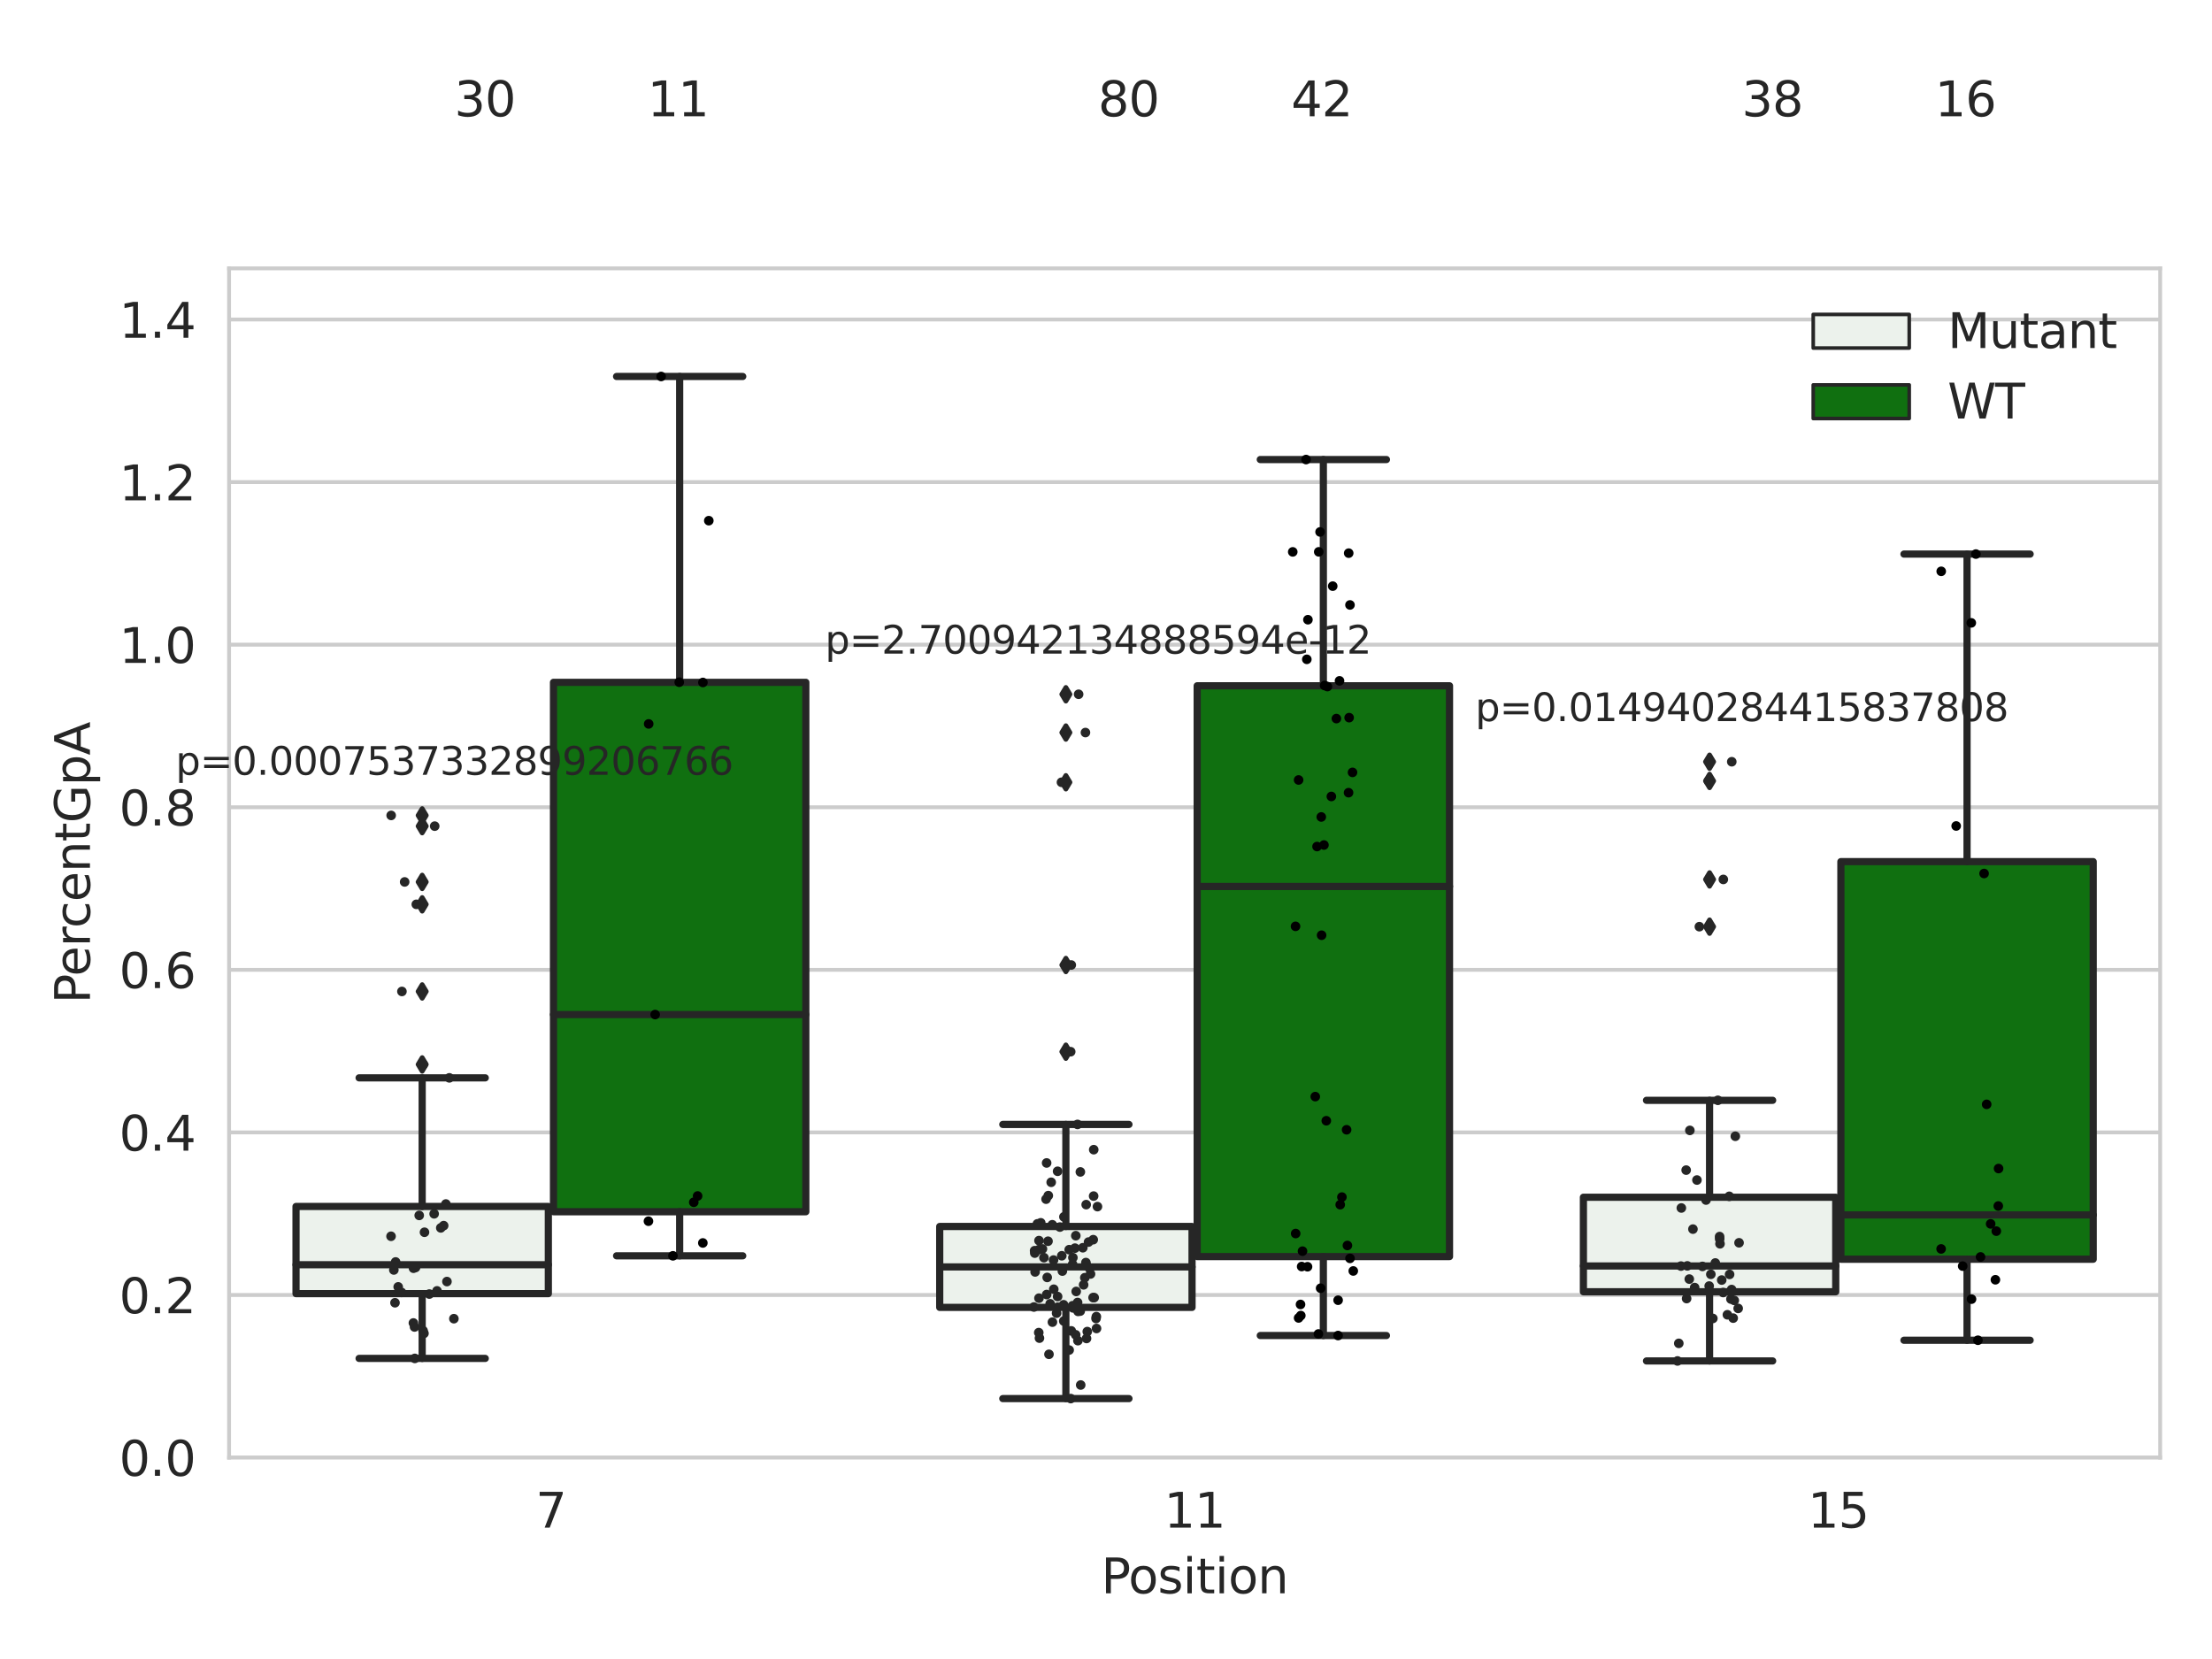 <?xml version="1.0" encoding="utf-8" standalone="no"?>
<!DOCTYPE svg PUBLIC "-//W3C//DTD SVG 1.1//EN"
  "http://www.w3.org/Graphics/SVG/1.1/DTD/svg11.dtd">
<svg xmlns:xlink="http://www.w3.org/1999/xlink" width="460.8pt" height="345.6pt" viewBox="0 0 460.8 345.6" xmlns="http://www.w3.org/2000/svg" version="1.1">
 <defs>
  <style type="text/css">*{stroke-linejoin: round; stroke-linecap: butt}</style>
 </defs>
 <g id="figure_1">
  <g id="patch_1">
   <path d="M 0 345.6 
L 460.8 345.6 
L 460.8 0 
L 0 0 
z
" style="fill: #ffffff"/>
  </g>
  <g id="axes_1">
   <g id="patch_2">
    <path d="M 47.72 303.64 
L 450 303.64 
L 450 55.906 
L 47.72 55.906 
z
" style="fill: #ffffff"/>
   </g>
   <g id="matplotlib.axis_1">
    <g id="xtick_1">
     <g id="text_1">
      <!-- 7 -->
      <g style="fill: #262626" transform="translate(111.585 318.238)scale(0.1 -0.1)">
       <defs>
        <path id="DejaVuSans-37" d="M 525 4666 
L 3525 4666 
L 3525 4397 
L 1831 0 
L 1172 0 
L 2766 4134 
L 525 4134 
L 525 4666 
z
" transform="scale(0.016)"/>
       </defs>
       <use xlink:href="#DejaVuSans-37"/>
      </g>
     </g>
    </g>
    <g id="xtick_2">
     <g id="text_2">
      <!-- 11 -->
      <g style="fill: #262626" transform="translate(242.498 318.238)scale(0.1 -0.1)">
       <defs>
        <path id="DejaVuSans-31" d="M 794 531 
L 1825 531 
L 1825 4091 
L 703 3866 
L 703 4441 
L 1819 4666 
L 2450 4666 
L 2450 531 
L 3481 531 
L 3481 0 
L 794 0 
L 794 531 
z
" transform="scale(0.016)"/>
       </defs>
       <use xlink:href="#DejaVuSans-31"/>
       <use xlink:href="#DejaVuSans-31" x="63.623"/>
      </g>
     </g>
    </g>
    <g id="xtick_3">
     <g id="text_3">
      <!-- 15 -->
      <g style="fill: #262626" transform="translate(376.591 318.238)scale(0.1 -0.1)">
       <defs>
        <path id="DejaVuSans-35" d="M 691 4666 
L 3169 4666 
L 3169 4134 
L 1269 4134 
L 1269 2991 
Q 1406 3038 1543 3061 
Q 1681 3084 1819 3084 
Q 2600 3084 3056 2656 
Q 3513 2228 3513 1497 
Q 3513 744 3044 326 
Q 2575 -91 1722 -91 
Q 1428 -91 1123 -41 
Q 819 9 494 109 
L 494 744 
Q 775 591 1075 516 
Q 1375 441 1709 441 
Q 2250 441 2565 725 
Q 2881 1009 2881 1497 
Q 2881 1984 2565 2268 
Q 2250 2553 1709 2553 
Q 1456 2553 1204 2497 
Q 953 2441 691 2322 
L 691 4666 
z
" transform="scale(0.016)"/>
       </defs>
       <use xlink:href="#DejaVuSans-31"/>
       <use xlink:href="#DejaVuSans-35" x="63.623"/>
      </g>
     </g>
    </g>
    <g id="text_4">
     <!-- Position -->
     <g style="fill: #262626" transform="translate(229.396 331.917)scale(0.1 -0.1)">
      <defs>
       <path id="DejaVuSans-50" d="M 1259 4147 
L 1259 2394 
L 2053 2394 
Q 2494 2394 2734 2622 
Q 2975 2850 2975 3272 
Q 2975 3691 2734 3919 
Q 2494 4147 2053 4147 
L 1259 4147 
z
M 628 4666 
L 2053 4666 
Q 2838 4666 3239 4311 
Q 3641 3956 3641 3272 
Q 3641 2581 3239 2228 
Q 2838 1875 2053 1875 
L 1259 1875 
L 1259 0 
L 628 0 
L 628 4666 
z
" transform="scale(0.016)"/>
       <path id="DejaVuSans-6f" d="M 1959 3097 
Q 1497 3097 1228 2736 
Q 959 2375 959 1747 
Q 959 1119 1226 758 
Q 1494 397 1959 397 
Q 2419 397 2687 759 
Q 2956 1122 2956 1747 
Q 2956 2369 2687 2733 
Q 2419 3097 1959 3097 
z
M 1959 3584 
Q 2709 3584 3137 3096 
Q 3566 2609 3566 1747 
Q 3566 888 3137 398 
Q 2709 -91 1959 -91 
Q 1206 -91 779 398 
Q 353 888 353 1747 
Q 353 2609 779 3096 
Q 1206 3584 1959 3584 
z
" transform="scale(0.016)"/>
       <path id="DejaVuSans-73" d="M 2834 3397 
L 2834 2853 
Q 2591 2978 2328 3040 
Q 2066 3103 1784 3103 
Q 1356 3103 1142 2972 
Q 928 2841 928 2578 
Q 928 2378 1081 2264 
Q 1234 2150 1697 2047 
L 1894 2003 
Q 2506 1872 2764 1633 
Q 3022 1394 3022 966 
Q 3022 478 2636 193 
Q 2250 -91 1575 -91 
Q 1294 -91 989 -36 
Q 684 19 347 128 
L 347 722 
Q 666 556 975 473 
Q 1284 391 1588 391 
Q 1994 391 2212 530 
Q 2431 669 2431 922 
Q 2431 1156 2273 1281 
Q 2116 1406 1581 1522 
L 1381 1569 
Q 847 1681 609 1914 
Q 372 2147 372 2553 
Q 372 3047 722 3315 
Q 1072 3584 1716 3584 
Q 2034 3584 2315 3537 
Q 2597 3491 2834 3397 
z
" transform="scale(0.016)"/>
       <path id="DejaVuSans-69" d="M 603 3500 
L 1178 3500 
L 1178 0 
L 603 0 
L 603 3500 
z
M 603 4863 
L 1178 4863 
L 1178 4134 
L 603 4134 
L 603 4863 
z
" transform="scale(0.016)"/>
       <path id="DejaVuSans-74" d="M 1172 4494 
L 1172 3500 
L 2356 3500 
L 2356 3053 
L 1172 3053 
L 1172 1153 
Q 1172 725 1289 603 
Q 1406 481 1766 481 
L 2356 481 
L 2356 0 
L 1766 0 
Q 1100 0 847 248 
Q 594 497 594 1153 
L 594 3053 
L 172 3053 
L 172 3500 
L 594 3500 
L 594 4494 
L 1172 4494 
z
" transform="scale(0.016)"/>
       <path id="DejaVuSans-6e" d="M 3513 2113 
L 3513 0 
L 2938 0 
L 2938 2094 
Q 2938 2591 2744 2837 
Q 2550 3084 2163 3084 
Q 1697 3084 1428 2787 
Q 1159 2491 1159 1978 
L 1159 0 
L 581 0 
L 581 3500 
L 1159 3500 
L 1159 2956 
Q 1366 3272 1645 3428 
Q 1925 3584 2291 3584 
Q 2894 3584 3203 3211 
Q 3513 2838 3513 2113 
z
" transform="scale(0.016)"/>
      </defs>
      <use xlink:href="#DejaVuSans-50"/>
      <use xlink:href="#DejaVuSans-6f" x="56.678"/>
      <use xlink:href="#DejaVuSans-73" x="117.859"/>
      <use xlink:href="#DejaVuSans-69" x="169.959"/>
      <use xlink:href="#DejaVuSans-74" x="197.742"/>
      <use xlink:href="#DejaVuSans-69" x="236.951"/>
      <use xlink:href="#DejaVuSans-6f" x="264.734"/>
      <use xlink:href="#DejaVuSans-6e" x="325.916"/>
     </g>
    </g>
   </g>
   <g id="matplotlib.axis_2">
    <g id="ytick_1">
     <g id="line2d_1">
      <path d="M 47.72 303.64 
L 450 303.64 
" clip-path="url(#pa9bc26bb8b)" style="fill: none; stroke: #cccccc; stroke-width: 0.8; stroke-linecap: round"/>
     </g>
     <g id="text_5">
      <!-- 0.0 -->
      <g style="fill: #262626" transform="translate(24.817 307.439)scale(0.1 -0.1)">
       <defs>
        <path id="DejaVuSans-30" d="M 2034 4250 
Q 1547 4250 1301 3770 
Q 1056 3291 1056 2328 
Q 1056 1369 1301 889 
Q 1547 409 2034 409 
Q 2525 409 2770 889 
Q 3016 1369 3016 2328 
Q 3016 3291 2770 3770 
Q 2525 4250 2034 4250 
z
M 2034 4750 
Q 2819 4750 3233 4129 
Q 3647 3509 3647 2328 
Q 3647 1150 3233 529 
Q 2819 -91 2034 -91 
Q 1250 -91 836 529 
Q 422 1150 422 2328 
Q 422 3509 836 4129 
Q 1250 4750 2034 4750 
z
" transform="scale(0.016)"/>
        <path id="DejaVuSans-2e" d="M 684 794 
L 1344 794 
L 1344 0 
L 684 0 
L 684 794 
z
" transform="scale(0.016)"/>
       </defs>
       <use xlink:href="#DejaVuSans-30"/>
       <use xlink:href="#DejaVuSans-2e" x="63.623"/>
       <use xlink:href="#DejaVuSans-30" x="95.41"/>
      </g>
     </g>
    </g>
    <g id="ytick_2">
     <g id="line2d_2">
      <path d="M 47.72 269.771 
L 450 269.771 
" clip-path="url(#pa9bc26bb8b)" style="fill: none; stroke: #cccccc; stroke-width: 0.8; stroke-linecap: round"/>
     </g>
     <g id="text_6">
      <!-- 0.2 -->
      <g style="fill: #262626" transform="translate(24.817 273.57)scale(0.1 -0.1)">
       <defs>
        <path id="DejaVuSans-32" d="M 1228 531 
L 3431 531 
L 3431 0 
L 469 0 
L 469 531 
Q 828 903 1448 1529 
Q 2069 2156 2228 2338 
Q 2531 2678 2651 2914 
Q 2772 3150 2772 3378 
Q 2772 3750 2511 3984 
Q 2250 4219 1831 4219 
Q 1534 4219 1204 4116 
Q 875 4013 500 3803 
L 500 4441 
Q 881 4594 1212 4672 
Q 1544 4750 1819 4750 
Q 2544 4750 2975 4387 
Q 3406 4025 3406 3419 
Q 3406 3131 3298 2873 
Q 3191 2616 2906 2266 
Q 2828 2175 2409 1742 
Q 1991 1309 1228 531 
z
" transform="scale(0.016)"/>
       </defs>
       <use xlink:href="#DejaVuSans-30"/>
       <use xlink:href="#DejaVuSans-2e" x="63.623"/>
       <use xlink:href="#DejaVuSans-32" x="95.41"/>
      </g>
     </g>
    </g>
    <g id="ytick_3">
     <g id="line2d_3">
      <path d="M 47.72 235.902 
L 450 235.902 
" clip-path="url(#pa9bc26bb8b)" style="fill: none; stroke: #cccccc; stroke-width: 0.8; stroke-linecap: round"/>
     </g>
     <g id="text_7">
      <!-- 0.4 -->
      <g style="fill: #262626" transform="translate(24.817 239.701)scale(0.1 -0.1)">
       <defs>
        <path id="DejaVuSans-34" d="M 2419 4116 
L 825 1625 
L 2419 1625 
L 2419 4116 
z
M 2253 4666 
L 3047 4666 
L 3047 1625 
L 3713 1625 
L 3713 1100 
L 3047 1100 
L 3047 0 
L 2419 0 
L 2419 1100 
L 313 1100 
L 313 1709 
L 2253 4666 
z
" transform="scale(0.016)"/>
       </defs>
       <use xlink:href="#DejaVuSans-30"/>
       <use xlink:href="#DejaVuSans-2e" x="63.623"/>
       <use xlink:href="#DejaVuSans-34" x="95.41"/>
      </g>
     </g>
    </g>
    <g id="ytick_4">
     <g id="line2d_4">
      <path d="M 47.72 202.033 
L 450 202.033 
" clip-path="url(#pa9bc26bb8b)" style="fill: none; stroke: #cccccc; stroke-width: 0.8; stroke-linecap: round"/>
     </g>
     <g id="text_8">
      <!-- 0.6 -->
      <g style="fill: #262626" transform="translate(24.817 205.832)scale(0.1 -0.1)">
       <defs>
        <path id="DejaVuSans-36" d="M 2113 2584 
Q 1688 2584 1439 2293 
Q 1191 2003 1191 1497 
Q 1191 994 1439 701 
Q 1688 409 2113 409 
Q 2538 409 2786 701 
Q 3034 994 3034 1497 
Q 3034 2003 2786 2293 
Q 2538 2584 2113 2584 
z
M 3366 4563 
L 3366 3988 
Q 3128 4100 2886 4159 
Q 2644 4219 2406 4219 
Q 1781 4219 1451 3797 
Q 1122 3375 1075 2522 
Q 1259 2794 1537 2939 
Q 1816 3084 2150 3084 
Q 2853 3084 3261 2657 
Q 3669 2231 3669 1497 
Q 3669 778 3244 343 
Q 2819 -91 2113 -91 
Q 1303 -91 875 529 
Q 447 1150 447 2328 
Q 447 3434 972 4092 
Q 1497 4750 2381 4750 
Q 2619 4750 2861 4703 
Q 3103 4656 3366 4563 
z
" transform="scale(0.016)"/>
       </defs>
       <use xlink:href="#DejaVuSans-30"/>
       <use xlink:href="#DejaVuSans-2e" x="63.623"/>
       <use xlink:href="#DejaVuSans-36" x="95.41"/>
      </g>
     </g>
    </g>
    <g id="ytick_5">
     <g id="line2d_5">
      <path d="M 47.72 168.164 
L 450 168.164 
" clip-path="url(#pa9bc26bb8b)" style="fill: none; stroke: #cccccc; stroke-width: 0.8; stroke-linecap: round"/>
     </g>
     <g id="text_9">
      <!-- 0.8 -->
      <g style="fill: #262626" transform="translate(24.817 171.963)scale(0.1 -0.1)">
       <defs>
        <path id="DejaVuSans-38" d="M 2034 2216 
Q 1584 2216 1326 1975 
Q 1069 1734 1069 1313 
Q 1069 891 1326 650 
Q 1584 409 2034 409 
Q 2484 409 2743 651 
Q 3003 894 3003 1313 
Q 3003 1734 2745 1975 
Q 2488 2216 2034 2216 
z
M 1403 2484 
Q 997 2584 770 2862 
Q 544 3141 544 3541 
Q 544 4100 942 4425 
Q 1341 4750 2034 4750 
Q 2731 4750 3128 4425 
Q 3525 4100 3525 3541 
Q 3525 3141 3298 2862 
Q 3072 2584 2669 2484 
Q 3125 2378 3379 2068 
Q 3634 1759 3634 1313 
Q 3634 634 3220 271 
Q 2806 -91 2034 -91 
Q 1263 -91 848 271 
Q 434 634 434 1313 
Q 434 1759 690 2068 
Q 947 2378 1403 2484 
z
M 1172 3481 
Q 1172 3119 1398 2916 
Q 1625 2713 2034 2713 
Q 2441 2713 2670 2916 
Q 2900 3119 2900 3481 
Q 2900 3844 2670 4047 
Q 2441 4250 2034 4250 
Q 1625 4250 1398 4047 
Q 1172 3844 1172 3481 
z
" transform="scale(0.016)"/>
       </defs>
       <use xlink:href="#DejaVuSans-30"/>
       <use xlink:href="#DejaVuSans-2e" x="63.623"/>
       <use xlink:href="#DejaVuSans-38" x="95.41"/>
      </g>
     </g>
    </g>
    <g id="ytick_6">
     <g id="line2d_6">
      <path d="M 47.72 134.295 
L 450 134.295 
" clip-path="url(#pa9bc26bb8b)" style="fill: none; stroke: #cccccc; stroke-width: 0.8; stroke-linecap: round"/>
     </g>
     <g id="text_10">
      <!-- 1.0 -->
      <g style="fill: #262626" transform="translate(24.817 138.095)scale(0.1 -0.1)">
       <use xlink:href="#DejaVuSans-31"/>
       <use xlink:href="#DejaVuSans-2e" x="63.623"/>
       <use xlink:href="#DejaVuSans-30" x="95.41"/>
      </g>
     </g>
    </g>
    <g id="ytick_7">
     <g id="line2d_7">
      <path d="M 47.72 100.426 
L 450 100.426 
" clip-path="url(#pa9bc26bb8b)" style="fill: none; stroke: #cccccc; stroke-width: 0.8; stroke-linecap: round"/>
     </g>
     <g id="text_11">
      <!-- 1.2 -->
      <g style="fill: #262626" transform="translate(24.817 104.226)scale(0.1 -0.1)">
       <use xlink:href="#DejaVuSans-31"/>
       <use xlink:href="#DejaVuSans-2e" x="63.623"/>
       <use xlink:href="#DejaVuSans-32" x="95.41"/>
      </g>
     </g>
    </g>
    <g id="ytick_8">
     <g id="line2d_8">
      <path d="M 47.72 66.557 
L 450 66.557 
" clip-path="url(#pa9bc26bb8b)" style="fill: none; stroke: #cccccc; stroke-width: 0.8; stroke-linecap: round"/>
     </g>
     <g id="text_12">
      <!-- 1.4 -->
      <g style="fill: #262626" transform="translate(24.817 70.357)scale(0.1 -0.1)">
       <use xlink:href="#DejaVuSans-31"/>
       <use xlink:href="#DejaVuSans-2e" x="63.623"/>
       <use xlink:href="#DejaVuSans-34" x="95.41"/>
      </g>
     </g>
    </g>
    <g id="text_13">
     <!-- PercentGpA -->
     <g style="fill: #262626" transform="translate(18.737 209.05)rotate(-90)scale(0.1 -0.1)">
      <defs>
       <path id="DejaVuSans-65" d="M 3597 1894 
L 3597 1613 
L 953 1613 
Q 991 1019 1311 708 
Q 1631 397 2203 397 
Q 2534 397 2845 478 
Q 3156 559 3463 722 
L 3463 178 
Q 3153 47 2828 -22 
Q 2503 -91 2169 -91 
Q 1331 -91 842 396 
Q 353 884 353 1716 
Q 353 2575 817 3079 
Q 1281 3584 2069 3584 
Q 2775 3584 3186 3129 
Q 3597 2675 3597 1894 
z
M 3022 2063 
Q 3016 2534 2758 2815 
Q 2500 3097 2075 3097 
Q 1594 3097 1305 2825 
Q 1016 2553 972 2059 
L 3022 2063 
z
" transform="scale(0.016)"/>
       <path id="DejaVuSans-72" d="M 2631 2963 
Q 2534 3019 2420 3045 
Q 2306 3072 2169 3072 
Q 1681 3072 1420 2755 
Q 1159 2438 1159 1844 
L 1159 0 
L 581 0 
L 581 3500 
L 1159 3500 
L 1159 2956 
Q 1341 3275 1631 3429 
Q 1922 3584 2338 3584 
Q 2397 3584 2469 3576 
Q 2541 3569 2628 3553 
L 2631 2963 
z
" transform="scale(0.016)"/>
       <path id="DejaVuSans-63" d="M 3122 3366 
L 3122 2828 
Q 2878 2963 2633 3030 
Q 2388 3097 2138 3097 
Q 1578 3097 1268 2742 
Q 959 2388 959 1747 
Q 959 1106 1268 751 
Q 1578 397 2138 397 
Q 2388 397 2633 464 
Q 2878 531 3122 666 
L 3122 134 
Q 2881 22 2623 -34 
Q 2366 -91 2075 -91 
Q 1284 -91 818 406 
Q 353 903 353 1747 
Q 353 2603 823 3093 
Q 1294 3584 2113 3584 
Q 2378 3584 2631 3529 
Q 2884 3475 3122 3366 
z
" transform="scale(0.016)"/>
       <path id="DejaVuSans-47" d="M 3809 666 
L 3809 1919 
L 2778 1919 
L 2778 2438 
L 4434 2438 
L 4434 434 
Q 4069 175 3628 42 
Q 3188 -91 2688 -91 
Q 1594 -91 976 548 
Q 359 1188 359 2328 
Q 359 3472 976 4111 
Q 1594 4750 2688 4750 
Q 3144 4750 3555 4637 
Q 3966 4525 4313 4306 
L 4313 3634 
Q 3963 3931 3569 4081 
Q 3175 4231 2741 4231 
Q 1884 4231 1454 3753 
Q 1025 3275 1025 2328 
Q 1025 1384 1454 906 
Q 1884 428 2741 428 
Q 3075 428 3337 486 
Q 3600 544 3809 666 
z
" transform="scale(0.016)"/>
       <path id="DejaVuSans-70" d="M 1159 525 
L 1159 -1331 
L 581 -1331 
L 581 3500 
L 1159 3500 
L 1159 2969 
Q 1341 3281 1617 3432 
Q 1894 3584 2278 3584 
Q 2916 3584 3314 3078 
Q 3713 2572 3713 1747 
Q 3713 922 3314 415 
Q 2916 -91 2278 -91 
Q 1894 -91 1617 61 
Q 1341 213 1159 525 
z
M 3116 1747 
Q 3116 2381 2855 2742 
Q 2594 3103 2138 3103 
Q 1681 3103 1420 2742 
Q 1159 2381 1159 1747 
Q 1159 1113 1420 752 
Q 1681 391 2138 391 
Q 2594 391 2855 752 
Q 3116 1113 3116 1747 
z
" transform="scale(0.016)"/>
       <path id="DejaVuSans-41" d="M 2188 4044 
L 1331 1722 
L 3047 1722 
L 2188 4044 
z
M 1831 4666 
L 2547 4666 
L 4325 0 
L 3669 0 
L 3244 1197 
L 1141 1197 
L 716 0 
L 50 0 
L 1831 4666 
z
" transform="scale(0.016)"/>
      </defs>
      <use xlink:href="#DejaVuSans-50"/>
      <use xlink:href="#DejaVuSans-65" x="56.678"/>
      <use xlink:href="#DejaVuSans-72" x="118.201"/>
      <use xlink:href="#DejaVuSans-63" x="157.064"/>
      <use xlink:href="#DejaVuSans-65" x="212.045"/>
      <use xlink:href="#DejaVuSans-6e" x="273.568"/>
      <use xlink:href="#DejaVuSans-74" x="336.947"/>
      <use xlink:href="#DejaVuSans-47" x="376.156"/>
      <use xlink:href="#DejaVuSans-70" x="453.646"/>
      <use xlink:href="#DejaVuSans-41" x="517.123"/>
     </g>
    </g>
   </g>
   <g id="patch_3">
    <path d="M 61.666 269.49 
L 114.23 269.49 
L 114.23 251.328 
L 61.666 251.328 
L 61.666 269.49 
z
" clip-path="url(#pa9bc26bb8b)" style="fill: #ecf2ec; stroke: #262626; stroke-width: 1.5; stroke-linejoin: miter"/>
   </g>
   <g id="patch_4">
    <path d="M 115.303 252.426 
L 167.868 252.426 
L 167.868 142.143 
L 115.303 142.143 
L 115.303 252.426 
z
" clip-path="url(#pa9bc26bb8b)" style="fill: #107010; stroke: #262626; stroke-width: 1.5; stroke-linejoin: miter"/>
   </g>
   <g id="patch_5">
    <path d="M 195.759 272.353 
L 248.324 272.353 
L 248.324 255.498 
L 195.759 255.498 
L 195.759 272.353 
z
" clip-path="url(#pa9bc26bb8b)" style="fill: #ecf2ec; stroke: #262626; stroke-width: 1.5; stroke-linejoin: miter"/>
   </g>
   <g id="patch_6">
    <path d="M 249.396 261.767 
L 301.961 261.767 
L 301.961 142.862 
L 249.396 142.862 
L 249.396 261.767 
z
" clip-path="url(#pa9bc26bb8b)" style="fill: #107010; stroke: #262626; stroke-width: 1.5; stroke-linejoin: miter"/>
   </g>
   <g id="patch_7">
    <path d="M 329.852 269.101 
L 382.417 269.101 
L 382.417 249.41 
L 329.852 249.41 
L 329.852 269.101 
z
" clip-path="url(#pa9bc26bb8b)" style="fill: #ecf2ec; stroke: #262626; stroke-width: 1.5; stroke-linejoin: miter"/>
   </g>
   <g id="patch_8">
    <path d="M 383.49 262.318 
L 436.054 262.318 
L 436.054 179.492 
L 383.49 179.492 
L 383.49 262.318 
z
" clip-path="url(#pa9bc26bb8b)" style="fill: #107010; stroke: #262626; stroke-width: 1.5; stroke-linejoin: miter"/>
   </g>
   <g id="patch_9">
    <path d="M 114.767 303.64 
L 114.767 303.64 
L 114.767 303.64 
L 114.767 303.64 
z
" clip-path="url(#pa9bc26bb8b)" style="fill: #ecf2ec; stroke: #262626; stroke-width: 0.75; stroke-linejoin: miter"/>
   </g>
   <g id="patch_10">
    <path d="M 114.767 303.64 
L 114.767 303.64 
L 114.767 303.64 
L 114.767 303.64 
z
" clip-path="url(#pa9bc26bb8b)" style="fill: #107010; stroke: #262626; stroke-width: 0.75; stroke-linejoin: miter"/>
   </g>
   <g id="PathCollection_1"/>
   <g id="PathCollection_2"/>
   <g id="line2d_9">
    <path d="M 87.948 269.49 
L 87.948 282.982 
" clip-path="url(#pa9bc26bb8b)" style="fill: none; stroke: #262626; stroke-width: 1.5; stroke-linecap: round"/>
   </g>
   <g id="line2d_10">
    <path d="M 87.948 251.328 
L 87.948 224.537 
" clip-path="url(#pa9bc26bb8b)" style="fill: none; stroke: #262626; stroke-width: 1.5; stroke-linecap: round"/>
   </g>
   <g id="line2d_11">
    <path d="M 74.807 282.982 
L 101.089 282.982 
" clip-path="url(#pa9bc26bb8b)" style="fill: none; stroke: #262626; stroke-width: 1.5; stroke-linecap: round"/>
   </g>
   <g id="line2d_12">
    <path d="M 74.807 224.537 
L 101.089 224.537 
" clip-path="url(#pa9bc26bb8b)" style="fill: none; stroke: #262626; stroke-width: 1.5; stroke-linecap: round"/>
   </g>
   <g id="line2d_13">
    <defs>
     <path id="m37b655113d" d="M -0 1.414 
L 0.849 0 
L 0 -1.414 
L -0.849 -0 
z
" style="stroke: #262626; stroke-linejoin: miter"/>
    </defs>
    <g clip-path="url(#pa9bc26bb8b)">
     <use xlink:href="#m37b655113d" x="87.948" y="188.391" style="fill: #262626; stroke: #262626; stroke-linejoin: miter"/>
     <use xlink:href="#m37b655113d" x="87.948" y="183.721" style="fill: #262626; stroke: #262626; stroke-linejoin: miter"/>
     <use xlink:href="#m37b655113d" x="87.948" y="172.1" style="fill: #262626; stroke: #262626; stroke-linejoin: miter"/>
     <use xlink:href="#m37b655113d" x="87.948" y="169.865" style="fill: #262626; stroke: #262626; stroke-linejoin: miter"/>
     <use xlink:href="#m37b655113d" x="87.948" y="221.74" style="fill: #262626; stroke: #262626; stroke-linejoin: miter"/>
     <use xlink:href="#m37b655113d" x="87.948" y="206.537" style="fill: #262626; stroke: #262626; stroke-linejoin: miter"/>
    </g>
   </g>
   <g id="line2d_14">
    <path d="M 141.585 252.426 
L 141.585 261.608 
" clip-path="url(#pa9bc26bb8b)" style="fill: none; stroke: #262626; stroke-width: 1.5; stroke-linecap: round"/>
   </g>
   <g id="line2d_15">
    <path d="M 141.585 142.143 
L 141.585 78.427 
" clip-path="url(#pa9bc26bb8b)" style="fill: none; stroke: #262626; stroke-width: 1.5; stroke-linecap: round"/>
   </g>
   <g id="line2d_16">
    <path d="M 128.444 261.608 
L 154.726 261.608 
" clip-path="url(#pa9bc26bb8b)" style="fill: none; stroke: #262626; stroke-width: 1.5; stroke-linecap: round"/>
   </g>
   <g id="line2d_17">
    <path d="M 128.444 78.427 
L 154.726 78.427 
" clip-path="url(#pa9bc26bb8b)" style="fill: none; stroke: #262626; stroke-width: 1.5; stroke-linecap: round"/>
   </g>
   <g id="line2d_18"/>
   <g id="line2d_19">
    <path d="M 222.041 272.353 
L 222.041 291.352 
" clip-path="url(#pa9bc26bb8b)" style="fill: none; stroke: #262626; stroke-width: 1.5; stroke-linecap: round"/>
   </g>
   <g id="line2d_20">
    <path d="M 222.041 255.498 
L 222.041 234.24 
" clip-path="url(#pa9bc26bb8b)" style="fill: none; stroke: #262626; stroke-width: 1.5; stroke-linecap: round"/>
   </g>
   <g id="line2d_21">
    <path d="M 208.9 291.352 
L 235.182 291.352 
" clip-path="url(#pa9bc26bb8b)" style="fill: none; stroke: #262626; stroke-width: 1.5; stroke-linecap: round"/>
   </g>
   <g id="line2d_22">
    <path d="M 208.9 234.24 
L 235.182 234.24 
" clip-path="url(#pa9bc26bb8b)" style="fill: none; stroke: #262626; stroke-width: 1.5; stroke-linecap: round"/>
   </g>
   <g id="line2d_23">
    <g clip-path="url(#pa9bc26bb8b)">
     <use xlink:href="#m37b655113d" x="222.041" y="152.603" style="fill: #262626; stroke: #262626; stroke-linejoin: miter"/>
     <use xlink:href="#m37b655113d" x="222.041" y="201.028" style="fill: #262626; stroke: #262626; stroke-linejoin: miter"/>
     <use xlink:href="#m37b655113d" x="222.041" y="219.088" style="fill: #262626; stroke: #262626; stroke-linejoin: miter"/>
     <use xlink:href="#m37b655113d" x="222.041" y="162.962" style="fill: #262626; stroke: #262626; stroke-linejoin: miter"/>
     <use xlink:href="#m37b655113d" x="222.041" y="144.629" style="fill: #262626; stroke: #262626; stroke-linejoin: miter"/>
    </g>
   </g>
   <g id="line2d_24">
    <path d="M 275.679 261.767 
L 275.679 278.216 
" clip-path="url(#pa9bc26bb8b)" style="fill: none; stroke: #262626; stroke-width: 1.5; stroke-linecap: round"/>
   </g>
   <g id="line2d_25">
    <path d="M 275.679 142.862 
L 275.679 95.731 
" clip-path="url(#pa9bc26bb8b)" style="fill: none; stroke: #262626; stroke-width: 1.5; stroke-linecap: round"/>
   </g>
   <g id="line2d_26">
    <path d="M 262.538 278.216 
L 288.82 278.216 
" clip-path="url(#pa9bc26bb8b)" style="fill: none; stroke: #262626; stroke-width: 1.5; stroke-linecap: round"/>
   </g>
   <g id="line2d_27">
    <path d="M 262.538 95.731 
L 288.82 95.731 
" clip-path="url(#pa9bc26bb8b)" style="fill: none; stroke: #262626; stroke-width: 1.5; stroke-linecap: round"/>
   </g>
   <g id="line2d_28"/>
   <g id="line2d_29">
    <path d="M 356.135 269.101 
L 356.135 283.51 
" clip-path="url(#pa9bc26bb8b)" style="fill: none; stroke: #262626; stroke-width: 1.5; stroke-linecap: round"/>
   </g>
   <g id="line2d_30">
    <path d="M 356.135 249.41 
L 356.135 229.215 
" clip-path="url(#pa9bc26bb8b)" style="fill: none; stroke: #262626; stroke-width: 1.5; stroke-linecap: round"/>
   </g>
   <g id="line2d_31">
    <path d="M 342.994 283.51 
L 369.276 283.51 
" clip-path="url(#pa9bc26bb8b)" style="fill: none; stroke: #262626; stroke-width: 1.5; stroke-linecap: round"/>
   </g>
   <g id="line2d_32">
    <path d="M 342.994 229.215 
L 369.276 229.215 
" clip-path="url(#pa9bc26bb8b)" style="fill: none; stroke: #262626; stroke-width: 1.5; stroke-linecap: round"/>
   </g>
   <g id="line2d_33">
    <g clip-path="url(#pa9bc26bb8b)">
     <use xlink:href="#m37b655113d" x="356.135" y="193.042" style="fill: #262626; stroke: #262626; stroke-linejoin: miter"/>
     <use xlink:href="#m37b655113d" x="356.135" y="162.683" style="fill: #262626; stroke: #262626; stroke-linejoin: miter"/>
     <use xlink:href="#m37b655113d" x="356.135" y="183.202" style="fill: #262626; stroke: #262626; stroke-linejoin: miter"/>
     <use xlink:href="#m37b655113d" x="356.135" y="158.684" style="fill: #262626; stroke: #262626; stroke-linejoin: miter"/>
    </g>
   </g>
   <g id="line2d_34">
    <path d="M 409.772 262.318 
L 409.772 279.199 
" clip-path="url(#pa9bc26bb8b)" style="fill: none; stroke: #262626; stroke-width: 1.5; stroke-linecap: round"/>
   </g>
   <g id="line2d_35">
    <path d="M 409.772 179.492 
L 409.772 115.424 
" clip-path="url(#pa9bc26bb8b)" style="fill: none; stroke: #262626; stroke-width: 1.5; stroke-linecap: round"/>
   </g>
   <g id="line2d_36">
    <path d="M 396.631 279.199 
L 422.913 279.199 
" clip-path="url(#pa9bc26bb8b)" style="fill: none; stroke: #262626; stroke-width: 1.5; stroke-linecap: round"/>
   </g>
   <g id="line2d_37">
    <path d="M 396.631 115.424 
L 422.913 115.424 
" clip-path="url(#pa9bc26bb8b)" style="fill: none; stroke: #262626; stroke-width: 1.5; stroke-linecap: round"/>
   </g>
   <g id="line2d_38"/>
   <g id="line2d_39">
    <path d="M 61.666 263.465 
L 114.23 263.465 
" clip-path="url(#pa9bc26bb8b)" style="fill: none; stroke: #262626; stroke-width: 1.5; stroke-linecap: round"/>
   </g>
   <g id="line2d_40">
    <path d="M 115.303 211.352 
L 167.868 211.352 
" clip-path="url(#pa9bc26bb8b)" style="fill: none; stroke: #262626; stroke-width: 1.5; stroke-linecap: round"/>
   </g>
   <g id="line2d_41">
    <path d="M 195.759 263.921 
L 248.324 263.921 
" clip-path="url(#pa9bc26bb8b)" style="fill: none; stroke: #262626; stroke-width: 1.5; stroke-linecap: round"/>
   </g>
   <g id="line2d_42">
    <path d="M 249.396 184.662 
L 301.961 184.662 
" clip-path="url(#pa9bc26bb8b)" style="fill: none; stroke: #262626; stroke-width: 1.5; stroke-linecap: round"/>
   </g>
   <g id="line2d_43">
    <path d="M 329.852 263.727 
L 382.417 263.727 
" clip-path="url(#pa9bc26bb8b)" style="fill: none; stroke: #262626; stroke-width: 1.5; stroke-linecap: round"/>
   </g>
   <g id="line2d_44">
    <path d="M 383.49 253.095 
L 436.054 253.095 
" clip-path="url(#pa9bc26bb8b)" style="fill: none; stroke: #262626; stroke-width: 1.5; stroke-linecap: round"/>
   </g>
   <g id="patch_11">
    <path d="M 47.72 303.64 
L 47.72 55.906 
" style="fill: none; stroke: #cccccc; stroke-width: 0.8; stroke-linejoin: miter; stroke-linecap: square"/>
   </g>
   <g id="patch_12">
    <path d="M 450 303.64 
L 450 55.906 
" style="fill: none; stroke: #cccccc; stroke-width: 0.8; stroke-linejoin: miter; stroke-linecap: square"/>
   </g>
   <g id="patch_13">
    <path d="M 47.72 303.64 
L 450 303.64 
" style="fill: none; stroke: #cccccc; stroke-width: 0.8; stroke-linejoin: miter; stroke-linecap: square"/>
   </g>
   <g id="patch_14">
    <path d="M 47.72 55.906 
L 450 55.906 
" style="fill: none; stroke: #cccccc; stroke-width: 0.8; stroke-linejoin: miter; stroke-linecap: square"/>
   </g>
   <g id="PathCollection_3">
    <defs>
     <path id="C0_0_2a5751d655" d="M 0 1 
C 0.265 1 0.52 0.895 0.707 0.707 
C 0.895 0.52 1 0.265 1 -0 
C 1 -0.265 0.895 -0.52 0.707 -0.707 
C 0.52 -0.895 0.265 -1 0 -1 
C -0.265 -1 -0.52 -0.895 -0.707 -0.707 
C -0.895 -0.52 -1 -0.265 -1 0 
C -1 0.265 -0.895 0.52 -0.707 0.707 
C -0.52 0.895 -0.265 1 0 1 
z
"/>
    </defs>
    <g clip-path="url(#pa9bc26bb8b)">
     <use xlink:href="#C0_0_2a5751d655" x="86.727" y="188.391" style="fill: #262626"/>
    </g>
    <g clip-path="url(#pa9bc26bb8b)">
     <use xlink:href="#C0_0_2a5751d655" x="86.141" y="264.194" style="fill: #262626"/>
    </g>
    <g clip-path="url(#pa9bc26bb8b)">
     <use xlink:href="#C0_0_2a5751d655" x="86.414" y="282.982" style="fill: #262626"/>
    </g>
    <g clip-path="url(#pa9bc26bb8b)">
     <use xlink:href="#C0_0_2a5751d655" x="90.44" y="252.861" style="fill: #262626"/>
    </g>
    <g clip-path="url(#pa9bc26bb8b)">
     <use xlink:href="#C0_0_2a5751d655" x="88.13" y="277.196" style="fill: #262626"/>
    </g>
    <g clip-path="url(#pa9bc26bb8b)">
     <use xlink:href="#C0_0_2a5751d655" x="88.32" y="277.77" style="fill: #262626"/>
    </g>
    <g clip-path="url(#pa9bc26bb8b)">
     <use xlink:href="#C0_0_2a5751d655" x="93.604" y="224.537" style="fill: #262626"/>
    </g>
    <g clip-path="url(#pa9bc26bb8b)">
     <use xlink:href="#C0_0_2a5751d655" x="83.646" y="269.233" style="fill: #262626"/>
    </g>
    <g clip-path="url(#pa9bc26bb8b)">
     <use xlink:href="#C0_0_2a5751d655" x="88.43" y="256.702" style="fill: #262626"/>
    </g>
    <g clip-path="url(#pa9bc26bb8b)">
     <use xlink:href="#C0_0_2a5751d655" x="84.297" y="183.721" style="fill: #262626"/>
    </g>
    <g clip-path="url(#pa9bc26bb8b)">
     <use xlink:href="#C0_0_2a5751d655" x="89.439" y="269.575" style="fill: #262626"/>
    </g>
    <g clip-path="url(#pa9bc26bb8b)">
     <use xlink:href="#C0_0_2a5751d655" x="94.553" y="274.706" style="fill: #262626"/>
    </g>
    <g clip-path="url(#pa9bc26bb8b)">
     <use xlink:href="#C0_0_2a5751d655" x="91.036" y="268.914" style="fill: #262626"/>
    </g>
    <g clip-path="url(#pa9bc26bb8b)">
     <use xlink:href="#C0_0_2a5751d655" x="82.285" y="271.387" style="fill: #262626"/>
    </g>
    <g clip-path="url(#pa9bc26bb8b)">
     <use xlink:href="#C0_0_2a5751d655" x="86.571" y="264.04" style="fill: #262626"/>
    </g>
    <g clip-path="url(#pa9bc26bb8b)">
     <use xlink:href="#C0_0_2a5751d655" x="81.461" y="257.539" style="fill: #262626"/>
    </g>
    <g clip-path="url(#pa9bc26bb8b)">
     <use xlink:href="#C0_0_2a5751d655" x="90.556" y="172.1" style="fill: #262626"/>
    </g>
    <g clip-path="url(#pa9bc26bb8b)">
     <use xlink:href="#C0_0_2a5751d655" x="82.951" y="268.08" style="fill: #262626"/>
    </g>
    <g clip-path="url(#pa9bc26bb8b)">
     <use xlink:href="#C0_0_2a5751d655" x="82.045" y="264.556" style="fill: #262626"/>
    </g>
    <g clip-path="url(#pa9bc26bb8b)">
     <use xlink:href="#C0_0_2a5751d655" x="93.107" y="266.972" style="fill: #262626"/>
    </g>
    <g clip-path="url(#pa9bc26bb8b)">
     <use xlink:href="#C0_0_2a5751d655" x="92.887" y="250.817" style="fill: #262626"/>
    </g>
    <g clip-path="url(#pa9bc26bb8b)">
     <use xlink:href="#C0_0_2a5751d655" x="82.418" y="262.89" style="fill: #262626"/>
    </g>
    <g clip-path="url(#pa9bc26bb8b)">
     <use xlink:href="#C0_0_2a5751d655" x="86.357" y="276.432" style="fill: #262626"/>
    </g>
    <g clip-path="url(#pa9bc26bb8b)">
     <use xlink:href="#C0_0_2a5751d655" x="81.487" y="169.865" style="fill: #262626"/>
    </g>
    <g clip-path="url(#pa9bc26bb8b)">
     <use xlink:href="#C0_0_2a5751d655" x="87.33" y="253.194" style="fill: #262626"/>
    </g>
    <g clip-path="url(#pa9bc26bb8b)">
     <use xlink:href="#C0_0_2a5751d655" x="88.174" y="221.74" style="fill: #262626"/>
    </g>
    <g clip-path="url(#pa9bc26bb8b)">
     <use xlink:href="#C0_0_2a5751d655" x="86.119" y="275.6" style="fill: #262626"/>
    </g>
    <g clip-path="url(#pa9bc26bb8b)">
     <use xlink:href="#C0_0_2a5751d655" x="91.826" y="255.792" style="fill: #262626"/>
    </g>
    <g clip-path="url(#pa9bc26bb8b)">
     <use xlink:href="#C0_0_2a5751d655" x="83.728" y="206.537" style="fill: #262626"/>
    </g>
    <g clip-path="url(#pa9bc26bb8b)">
     <use xlink:href="#C0_0_2a5751d655" x="92.424" y="255.323" style="fill: #262626"/>
    </g>
   </g>
   <g id="PathCollection_4">
    <defs>
     <path id="C1_0_0b090c0746" d="M 0 1 
C 0.265 1 0.52 0.895 0.707 0.707 
C 0.895 0.52 1 0.265 1 -0 
C 1 -0.265 0.895 -0.52 0.707 -0.707 
C 0.52 -0.895 0.265 -1 0 -1 
C -0.265 -1 -0.52 -0.895 -0.707 -0.707 
C -0.895 -0.52 -1 -0.265 -1 0 
C -1 0.265 -0.895 0.52 -0.707 0.707 
C -0.52 0.895 -0.265 1 0 1 
z
"/>
    </defs>
    <g clip-path="url(#pa9bc26bb8b)">
     <use xlink:href="#C1_0_0b090c0746" x="147.657" y="108.466"/>
    </g>
    <g clip-path="url(#pa9bc26bb8b)">
     <use xlink:href="#C1_0_0b090c0746" x="140.187" y="261.608"/>
    </g>
    <g clip-path="url(#pa9bc26bb8b)">
     <use xlink:href="#C1_0_0b090c0746" x="146.415" y="258.929"/>
    </g>
    <g clip-path="url(#pa9bc26bb8b)">
     <use xlink:href="#C1_0_0b090c0746" x="137.726" y="78.427"/>
    </g>
    <g clip-path="url(#pa9bc26bb8b)">
     <use xlink:href="#C1_0_0b090c0746" x="135.084" y="254.397"/>
    </g>
    <g clip-path="url(#pa9bc26bb8b)">
     <use xlink:href="#C1_0_0b090c0746" x="145.324" y="249.146"/>
    </g>
    <g clip-path="url(#pa9bc26bb8b)">
     <use xlink:href="#C1_0_0b090c0746" x="135.132" y="150.805"/>
    </g>
    <g clip-path="url(#pa9bc26bb8b)">
     <use xlink:href="#C1_0_0b090c0746" x="136.479" y="211.352"/>
    </g>
    <g clip-path="url(#pa9bc26bb8b)">
     <use xlink:href="#C1_0_0b090c0746" x="146.43" y="142.169"/>
    </g>
    <g clip-path="url(#pa9bc26bb8b)">
     <use xlink:href="#C1_0_0b090c0746" x="144.525" y="250.455"/>
    </g>
    <g clip-path="url(#pa9bc26bb8b)">
     <use xlink:href="#C1_0_0b090c0746" x="141.496" y="142.118"/>
    </g>
   </g>
   <g id="PathCollection_5">
    <defs>
     <path id="C2_0_fc7d986439" d="M 0 1 
C 0.265 1 0.52 0.895 0.707 0.707 
C 0.895 0.52 1 0.265 1 -0 
C 1 -0.265 0.895 -0.52 0.707 -0.707 
C 0.52 -0.895 0.265 -1 0 -1 
C -0.265 -1 -0.52 -0.895 -0.707 -0.707 
C -0.895 -0.52 -1 -0.265 -1 0 
C -1 0.265 -0.895 0.52 -0.707 0.707 
C -0.52 0.895 -0.265 1 0 1 
z
"/>
    </defs>
    <g clip-path="url(#pa9bc26bb8b)">
     <use xlink:href="#C2_0_fc7d986439" x="227.176" y="265.392" style="fill: #262626"/>
    </g>
    <g clip-path="url(#pa9bc26bb8b)">
     <use xlink:href="#C2_0_fc7d986439" x="218.521" y="282.128" style="fill: #262626"/>
    </g>
    <g clip-path="url(#pa9bc26bb8b)">
     <use xlink:href="#C2_0_fc7d986439" x="217.917" y="249.806" style="fill: #262626"/>
    </g>
    <g clip-path="url(#pa9bc26bb8b)">
     <use xlink:href="#C2_0_fc7d986439" x="224.549" y="279.284" style="fill: #262626"/>
    </g>
    <g clip-path="url(#pa9bc26bb8b)">
     <use xlink:href="#C2_0_fc7d986439" x="226.379" y="263.657" style="fill: #262626"/>
    </g>
    <g clip-path="url(#pa9bc26bb8b)">
     <use xlink:href="#C2_0_fc7d986439" x="226.118" y="152.603" style="fill: #262626"/>
    </g>
    <g clip-path="url(#pa9bc26bb8b)">
     <use xlink:href="#C2_0_fc7d986439" x="224.11" y="257.418" style="fill: #262626"/>
    </g>
    <g clip-path="url(#pa9bc26bb8b)">
     <use xlink:href="#C2_0_fc7d986439" x="216.539" y="278.757" style="fill: #262626"/>
    </g>
    <g clip-path="url(#pa9bc26bb8b)">
     <use xlink:href="#C2_0_fc7d986439" x="218.323" y="258.57" style="fill: #262626"/>
    </g>
    <g clip-path="url(#pa9bc26bb8b)">
     <use xlink:href="#C2_0_fc7d986439" x="218.042" y="269.675" style="fill: #262626"/>
    </g>
    <g clip-path="url(#pa9bc26bb8b)">
     <use xlink:href="#C2_0_fc7d986439" x="223.933" y="260.011" style="fill: #262626"/>
    </g>
    <g clip-path="url(#pa9bc26bb8b)">
     <use xlink:href="#C2_0_fc7d986439" x="220.317" y="243.999" style="fill: #262626"/>
    </g>
    <g clip-path="url(#pa9bc26bb8b)">
     <use xlink:href="#C2_0_fc7d986439" x="219.241" y="275.425" style="fill: #262626"/>
    </g>
    <g clip-path="url(#pa9bc26bb8b)">
     <use xlink:href="#C2_0_fc7d986439" x="220.795" y="255.618" style="fill: #262626"/>
    </g>
    <g clip-path="url(#pa9bc26bb8b)">
     <use xlink:href="#C2_0_fc7d986439" x="226.957" y="264.184" style="fill: #262626"/>
    </g>
    <g clip-path="url(#pa9bc26bb8b)">
     <use xlink:href="#C2_0_fc7d986439" x="223.167" y="201.028" style="fill: #262626"/>
    </g>
    <g clip-path="url(#pa9bc26bb8b)">
     <use xlink:href="#C2_0_fc7d986439" x="223.428" y="272.009" style="fill: #262626"/>
    </g>
    <g clip-path="url(#pa9bc26bb8b)">
     <use xlink:href="#C2_0_fc7d986439" x="219.472" y="262.489" style="fill: #262626"/>
    </g>
    <g clip-path="url(#pa9bc26bb8b)">
     <use xlink:href="#C2_0_fc7d986439" x="225.13" y="288.523" style="fill: #262626"/>
    </g>
    <g clip-path="url(#pa9bc26bb8b)">
     <use xlink:href="#C2_0_fc7d986439" x="220.342" y="272.316" style="fill: #262626"/>
    </g>
    <g clip-path="url(#pa9bc26bb8b)">
     <use xlink:href="#C2_0_fc7d986439" x="228.322" y="274.665" style="fill: #262626"/>
    </g>
    <g clip-path="url(#pa9bc26bb8b)">
     <use xlink:href="#C2_0_fc7d986439" x="218.031" y="242.265" style="fill: #262626"/>
    </g>
    <g clip-path="url(#pa9bc26bb8b)">
     <use xlink:href="#C2_0_fc7d986439" x="218.982" y="246.289" style="fill: #262626"/>
    </g>
    <g clip-path="url(#pa9bc26bb8b)">
     <use xlink:href="#C2_0_fc7d986439" x="216.453" y="260.316" style="fill: #262626"/>
    </g>
    <g clip-path="url(#pa9bc26bb8b)">
     <use xlink:href="#C2_0_fc7d986439" x="225.989" y="266.169" style="fill: #262626"/>
    </g>
    <g clip-path="url(#pa9bc26bb8b)">
     <use xlink:href="#C2_0_fc7d986439" x="216.441" y="258.439" style="fill: #262626"/>
    </g>
    <g clip-path="url(#pa9bc26bb8b)">
     <use xlink:href="#C2_0_fc7d986439" x="223.058" y="291.352" style="fill: #262626"/>
    </g>
    <g clip-path="url(#pa9bc26bb8b)">
     <use xlink:href="#C2_0_fc7d986439" x="223.447" y="263.384" style="fill: #262626"/>
    </g>
    <g clip-path="url(#pa9bc26bb8b)">
     <use xlink:href="#C2_0_fc7d986439" x="222.725" y="281.241" style="fill: #262626"/>
    </g>
    <g clip-path="url(#pa9bc26bb8b)">
     <use xlink:href="#C2_0_fc7d986439" x="226.214" y="263.012" style="fill: #262626"/>
    </g>
    <g clip-path="url(#pa9bc26bb8b)">
     <use xlink:href="#C2_0_fc7d986439" x="221.634" y="253.491" style="fill: #262626"/>
    </g>
    <g clip-path="url(#pa9bc26bb8b)">
     <use xlink:href="#C2_0_fc7d986439" x="216.392" y="277.605" style="fill: #262626"/>
    </g>
    <g clip-path="url(#pa9bc26bb8b)">
     <use xlink:href="#C2_0_fc7d986439" x="215.529" y="260.541" style="fill: #262626"/>
    </g>
    <g clip-path="url(#pa9bc26bb8b)">
     <use xlink:href="#C2_0_fc7d986439" x="227.823" y="249.165" style="fill: #262626"/>
    </g>
    <g clip-path="url(#pa9bc26bb8b)">
     <use xlink:href="#C2_0_fc7d986439" x="216.81" y="254.732" style="fill: #262626"/>
    </g>
    <g clip-path="url(#pa9bc26bb8b)">
     <use xlink:href="#C2_0_fc7d986439" x="225.575" y="259.926" style="fill: #262626"/>
    </g>
    <g clip-path="url(#pa9bc26bb8b)">
     <use xlink:href="#C2_0_fc7d986439" x="217.472" y="261.993" style="fill: #262626"/>
    </g>
    <g clip-path="url(#pa9bc26bb8b)">
     <use xlink:href="#C2_0_fc7d986439" x="224.483" y="271.333" style="fill: #262626"/>
    </g>
    <g clip-path="url(#pa9bc26bb8b)">
     <use xlink:href="#C2_0_fc7d986439" x="217.163" y="260.168" style="fill: #262626"/>
    </g>
    <g clip-path="url(#pa9bc26bb8b)">
     <use xlink:href="#C2_0_fc7d986439" x="228.422" y="276.748" style="fill: #262626"/>
    </g>
    <g clip-path="url(#pa9bc26bb8b)">
     <use xlink:href="#C2_0_fc7d986439" x="221.601" y="275.196" style="fill: #262626"/>
    </g>
    <g clip-path="url(#pa9bc26bb8b)">
     <use xlink:href="#C2_0_fc7d986439" x="215.635" y="264.966" style="fill: #262626"/>
    </g>
    <g clip-path="url(#pa9bc26bb8b)">
     <use xlink:href="#C2_0_fc7d986439" x="223.045" y="219.088" style="fill: #262626"/>
    </g>
    <g clip-path="url(#pa9bc26bb8b)">
     <use xlink:href="#C2_0_fc7d986439" x="226.344" y="278.83" style="fill: #262626"/>
    </g>
    <g clip-path="url(#pa9bc26bb8b)">
     <use xlink:href="#C2_0_fc7d986439" x="227.71" y="270.311" style="fill: #262626"/>
    </g>
    <g clip-path="url(#pa9bc26bb8b)">
     <use xlink:href="#C2_0_fc7d986439" x="221.569" y="271.807" style="fill: #262626"/>
    </g>
    <g clip-path="url(#pa9bc26bb8b)">
     <use xlink:href="#C2_0_fc7d986439" x="218.381" y="249.064" style="fill: #262626"/>
    </g>
    <g clip-path="url(#pa9bc26bb8b)">
     <use xlink:href="#C2_0_fc7d986439" x="218.151" y="266.113" style="fill: #262626"/>
    </g>
    <g clip-path="url(#pa9bc26bb8b)">
     <use xlink:href="#C2_0_fc7d986439" x="225.739" y="267.653" style="fill: #262626"/>
    </g>
    <g clip-path="url(#pa9bc26bb8b)">
     <use xlink:href="#C2_0_fc7d986439" x="224.195" y="269.034" style="fill: #262626"/>
    </g>
    <g clip-path="url(#pa9bc26bb8b)">
     <use xlink:href="#C2_0_fc7d986439" x="225.058" y="244.131" style="fill: #262626"/>
    </g>
    <g clip-path="url(#pa9bc26bb8b)">
     <use xlink:href="#C2_0_fc7d986439" x="226.272" y="250.945" style="fill: #262626"/>
    </g>
    <g clip-path="url(#pa9bc26bb8b)">
     <use xlink:href="#C2_0_fc7d986439" x="224.581" y="273.186" style="fill: #262626"/>
    </g>
    <g clip-path="url(#pa9bc26bb8b)">
     <use xlink:href="#C2_0_fc7d986439" x="226.499" y="277.394" style="fill: #262626"/>
    </g>
    <g clip-path="url(#pa9bc26bb8b)">
     <use xlink:href="#C2_0_fc7d986439" x="218.769" y="271.603" style="fill: #262626"/>
    </g>
    <g clip-path="url(#pa9bc26bb8b)">
     <use xlink:href="#C2_0_fc7d986439" x="224.085" y="278.06" style="fill: #262626"/>
    </g>
    <g clip-path="url(#pa9bc26bb8b)">
     <use xlink:href="#C2_0_fc7d986439" x="227.74" y="258.248" style="fill: #262626"/>
    </g>
    <g clip-path="url(#pa9bc26bb8b)">
     <use xlink:href="#C2_0_fc7d986439" x="219.213" y="255.137" style="fill: #262626"/>
    </g>
    <g clip-path="url(#pa9bc26bb8b)">
     <use xlink:href="#C2_0_fc7d986439" x="226.762" y="258.743" style="fill: #262626"/>
    </g>
    <g clip-path="url(#pa9bc26bb8b)">
     <use xlink:href="#C2_0_fc7d986439" x="216.104" y="254.951" style="fill: #262626"/>
    </g>
    <g clip-path="url(#pa9bc26bb8b)">
     <use xlink:href="#C2_0_fc7d986439" x="223.539" y="272.464" style="fill: #262626"/>
    </g>
    <g clip-path="url(#pa9bc26bb8b)">
     <use xlink:href="#C2_0_fc7d986439" x="228.391" y="274.274" style="fill: #262626"/>
    </g>
    <g clip-path="url(#pa9bc26bb8b)">
     <use xlink:href="#C2_0_fc7d986439" x="223.503" y="261.987" style="fill: #262626"/>
    </g>
    <g clip-path="url(#pa9bc26bb8b)">
     <use xlink:href="#C2_0_fc7d986439" x="221.313" y="264.789" style="fill: #262626"/>
    </g>
    <g clip-path="url(#pa9bc26bb8b)">
     <use xlink:href="#C2_0_fc7d986439" x="215.563" y="261.045" style="fill: #262626"/>
    </g>
    <g clip-path="url(#pa9bc26bb8b)">
     <use xlink:href="#C2_0_fc7d986439" x="220.105" y="273.561" style="fill: #262626"/>
    </g>
    <g clip-path="url(#pa9bc26bb8b)">
     <use xlink:href="#C2_0_fc7d986439" x="223.167" y="277.245" style="fill: #262626"/>
    </g>
    <g clip-path="url(#pa9bc26bb8b)">
     <use xlink:href="#C2_0_fc7d986439" x="221.189" y="261.597" style="fill: #262626"/>
    </g>
    <g clip-path="url(#pa9bc26bb8b)">
     <use xlink:href="#C2_0_fc7d986439" x="219.518" y="268.573" style="fill: #262626"/>
    </g>
    <g clip-path="url(#pa9bc26bb8b)">
     <use xlink:href="#C2_0_fc7d986439" x="215.382" y="272.273" style="fill: #262626"/>
    </g>
    <g clip-path="url(#pa9bc26bb8b)">
     <use xlink:href="#C2_0_fc7d986439" x="221.124" y="162.962" style="fill: #262626"/>
    </g>
    <g clip-path="url(#pa9bc26bb8b)">
     <use xlink:href="#C2_0_fc7d986439" x="227.844" y="239.498" style="fill: #262626"/>
    </g>
    <g clip-path="url(#pa9bc26bb8b)">
     <use xlink:href="#C2_0_fc7d986439" x="224.471" y="234.24" style="fill: #262626"/>
    </g>
    <g clip-path="url(#pa9bc26bb8b)">
     <use xlink:href="#C2_0_fc7d986439" x="227.937" y="270.315" style="fill: #262626"/>
    </g>
    <g clip-path="url(#pa9bc26bb8b)">
     <use xlink:href="#C2_0_fc7d986439" x="222.732" y="260.33" style="fill: #262626"/>
    </g>
    <g clip-path="url(#pa9bc26bb8b)">
     <use xlink:href="#C2_0_fc7d986439" x="225.031" y="273.127" style="fill: #262626"/>
    </g>
    <g clip-path="url(#pa9bc26bb8b)">
     <use xlink:href="#C2_0_fc7d986439" x="228.62" y="251.359" style="fill: #262626"/>
    </g>
    <g clip-path="url(#pa9bc26bb8b)">
     <use xlink:href="#C2_0_fc7d986439" x="220.318" y="270.089" style="fill: #262626"/>
    </g>
    <g clip-path="url(#pa9bc26bb8b)">
     <use xlink:href="#C2_0_fc7d986439" x="216.438" y="270.431" style="fill: #262626"/>
    </g>
    <g clip-path="url(#pa9bc26bb8b)">
     <use xlink:href="#C2_0_fc7d986439" x="224.696" y="144.629" style="fill: #262626"/>
    </g>
   </g>
   <g id="PathCollection_6">
    <defs>
     <path id="C3_0_71bc647a59" d="M 0 1 
C 0.265 1 0.52 0.895 0.707 0.707 
C 0.895 0.52 1 0.265 1 -0 
C 1 -0.265 0.895 -0.52 0.707 -0.707 
C 0.52 -0.895 0.265 -1 0 -1 
C -0.265 -1 -0.52 -0.895 -0.707 -0.707 
C -0.895 -0.52 -1 -0.265 -1 0 
C -1 0.265 -0.895 0.52 -0.707 0.707 
C -0.52 0.895 -0.265 1 0 1 
z
"/>
    </defs>
    <g clip-path="url(#pa9bc26bb8b)">
     <use xlink:href="#C3_0_71bc647a59" x="270.523" y="162.483"/>
    </g>
    <g clip-path="url(#pa9bc26bb8b)">
     <use xlink:href="#C3_0_71bc647a59" x="269.303" y="114.966"/>
    </g>
    <g clip-path="url(#pa9bc26bb8b)">
     <use xlink:href="#C3_0_71bc647a59" x="277.631" y="122.105"/>
    </g>
    <g clip-path="url(#pa9bc26bb8b)">
     <use xlink:href="#C3_0_71bc647a59" x="278.753" y="270.857"/>
    </g>
    <g clip-path="url(#pa9bc26bb8b)">
     <use xlink:href="#C3_0_71bc647a59" x="269.911" y="256.967"/>
    </g>
    <g clip-path="url(#pa9bc26bb8b)">
     <use xlink:href="#C3_0_71bc647a59" x="269.883" y="192.974"/>
    </g>
    <g clip-path="url(#pa9bc26bb8b)">
     <use xlink:href="#C3_0_71bc647a59" x="271.337" y="260.639"/>
    </g>
    <g clip-path="url(#pa9bc26bb8b)">
     <use xlink:href="#C3_0_71bc647a59" x="273.994" y="228.444"/>
    </g>
    <g clip-path="url(#pa9bc26bb8b)">
     <use xlink:href="#C3_0_71bc647a59" x="281.912" y="264.764"/>
    </g>
    <g clip-path="url(#pa9bc26bb8b)">
     <use xlink:href="#C3_0_71bc647a59" x="274.365" y="176.35"/>
    </g>
    <g clip-path="url(#pa9bc26bb8b)">
     <use xlink:href="#C3_0_71bc647a59" x="281.754" y="160.902"/>
    </g>
    <g clip-path="url(#pa9bc26bb8b)">
     <use xlink:href="#C3_0_71bc647a59" x="275.108" y="268.362"/>
    </g>
    <g clip-path="url(#pa9bc26bb8b)">
     <use xlink:href="#C3_0_71bc647a59" x="279.047" y="141.832"/>
    </g>
    <g clip-path="url(#pa9bc26bb8b)">
     <use xlink:href="#C3_0_71bc647a59" x="280.523" y="235.353"/>
    </g>
    <g clip-path="url(#pa9bc26bb8b)">
     <use xlink:href="#C3_0_71bc647a59" x="279.193" y="250.957"/>
    </g>
    <g clip-path="url(#pa9bc26bb8b)">
     <use xlink:href="#C3_0_71bc647a59" x="280.692" y="259.455"/>
    </g>
    <g clip-path="url(#pa9bc26bb8b)">
     <use xlink:href="#C3_0_71bc647a59" x="279.544" y="249.376"/>
    </g>
    <g clip-path="url(#pa9bc26bb8b)">
     <use xlink:href="#C3_0_71bc647a59" x="274.996" y="110.811"/>
    </g>
    <g clip-path="url(#pa9bc26bb8b)">
     <use xlink:href="#C3_0_71bc647a59" x="281.226" y="126.022"/>
    </g>
    <g clip-path="url(#pa9bc26bb8b)">
     <use xlink:href="#C3_0_71bc647a59" x="272.076" y="95.731"/>
    </g>
    <g clip-path="url(#pa9bc26bb8b)">
     <use xlink:href="#C3_0_71bc647a59" x="281.049" y="149.501"/>
    </g>
    <g clip-path="url(#pa9bc26bb8b)">
     <use xlink:href="#C3_0_71bc647a59" x="271.159" y="263.842"/>
    </g>
    <g clip-path="url(#pa9bc26bb8b)">
     <use xlink:href="#C3_0_71bc647a59" x="270.923" y="271.741"/>
    </g>
    <g clip-path="url(#pa9bc26bb8b)">
     <use xlink:href="#C3_0_71bc647a59" x="280.93" y="165.131"/>
    </g>
    <g clip-path="url(#pa9bc26bb8b)">
     <use xlink:href="#C3_0_71bc647a59" x="275.805" y="176.032"/>
    </g>
    <g clip-path="url(#pa9bc26bb8b)">
     <use xlink:href="#C3_0_71bc647a59" x="278.748" y="278.216"/>
    </g>
    <g clip-path="url(#pa9bc26bb8b)">
     <use xlink:href="#C3_0_71bc647a59" x="274.653" y="277.89"/>
    </g>
    <g clip-path="url(#pa9bc26bb8b)">
     <use xlink:href="#C3_0_71bc647a59" x="281.228" y="262.143"/>
    </g>
    <g clip-path="url(#pa9bc26bb8b)">
     <use xlink:href="#C3_0_71bc647a59" x="276.526" y="143.024"/>
    </g>
    <g clip-path="url(#pa9bc26bb8b)">
     <use xlink:href="#C3_0_71bc647a59" x="274.72" y="114.959"/>
    </g>
    <g clip-path="url(#pa9bc26bb8b)">
     <use xlink:href="#C3_0_71bc647a59" x="275.246" y="170.188"/>
    </g>
    <g clip-path="url(#pa9bc26bb8b)">
     <use xlink:href="#C3_0_71bc647a59" x="270.525" y="274.553"/>
    </g>
    <g clip-path="url(#pa9bc26bb8b)">
     <use xlink:href="#C3_0_71bc647a59" x="272.465" y="129.098"/>
    </g>
    <g clip-path="url(#pa9bc26bb8b)">
     <use xlink:href="#C3_0_71bc647a59" x="275.945" y="142.808"/>
    </g>
    <g clip-path="url(#pa9bc26bb8b)">
     <use xlink:href="#C3_0_71bc647a59" x="270.983" y="274.056"/>
    </g>
    <g clip-path="url(#pa9bc26bb8b)">
     <use xlink:href="#C3_0_71bc647a59" x="276.294" y="233.473"/>
    </g>
    <g clip-path="url(#pa9bc26bb8b)">
     <use xlink:href="#C3_0_71bc647a59" x="272.235" y="137.35"/>
    </g>
    <g clip-path="url(#pa9bc26bb8b)">
     <use xlink:href="#C3_0_71bc647a59" x="272.381" y="263.882"/>
    </g>
    <g clip-path="url(#pa9bc26bb8b)">
     <use xlink:href="#C3_0_71bc647a59" x="277.347" y="165.917"/>
    </g>
    <g clip-path="url(#pa9bc26bb8b)">
     <use xlink:href="#C3_0_71bc647a59" x="275.311" y="194.824"/>
    </g>
    <g clip-path="url(#pa9bc26bb8b)">
     <use xlink:href="#C3_0_71bc647a59" x="278.396" y="149.696"/>
    </g>
    <g clip-path="url(#pa9bc26bb8b)">
     <use xlink:href="#C3_0_71bc647a59" x="280.959" y="115.231"/>
    </g>
   </g>
   <g id="PathCollection_7">
    <defs>
     <path id="C4_0_9ed7daafa5" d="M 0 1 
C 0.265 1 0.52 0.895 0.707 0.707 
C 0.895 0.52 1 0.265 1 -0 
C 1 -0.265 0.895 -0.52 0.707 -0.707 
C 0.52 -0.895 0.265 -1 0 -1 
C -0.265 -1 -0.52 -0.895 -0.707 -0.707 
C -0.895 -0.52 -1 -0.265 -1 0 
C -1 0.265 -0.895 0.52 -0.707 0.707 
C -0.52 0.895 -0.265 1 0 1 
z
"/>
    </defs>
    <g clip-path="url(#pa9bc26bb8b)">
     <use xlink:href="#C4_0_9ed7daafa5" x="359.849" y="273.892" style="fill: #262626"/>
    </g>
    <g clip-path="url(#pa9bc26bb8b)">
     <use xlink:href="#C4_0_9ed7daafa5" x="362.276" y="258.895" style="fill: #262626"/>
    </g>
    <g clip-path="url(#pa9bc26bb8b)">
     <use xlink:href="#C4_0_9ed7daafa5" x="354.012" y="193.042" style="fill: #262626"/>
    </g>
    <g clip-path="url(#pa9bc26bb8b)">
     <use xlink:href="#C4_0_9ed7daafa5" x="355.4" y="249.988" style="fill: #262626"/>
    </g>
    <g clip-path="url(#pa9bc26bb8b)">
     <use xlink:href="#C4_0_9ed7daafa5" x="360.586" y="270.619" style="fill: #262626"/>
    </g>
    <g clip-path="url(#pa9bc26bb8b)">
     <use xlink:href="#C4_0_9ed7daafa5" x="353.505" y="245.822" style="fill: #262626"/>
    </g>
    <g clip-path="url(#pa9bc26bb8b)">
     <use xlink:href="#C4_0_9ed7daafa5" x="349.453" y="283.51" style="fill: #262626"/>
    </g>
    <g clip-path="url(#pa9bc26bb8b)">
     <use xlink:href="#C4_0_9ed7daafa5" x="355.888" y="162.683" style="fill: #262626"/>
    </g>
    <g clip-path="url(#pa9bc26bb8b)">
     <use xlink:href="#C4_0_9ed7daafa5" x="356.055" y="267.906" style="fill: #262626"/>
    </g>
    <g clip-path="url(#pa9bc26bb8b)">
     <use xlink:href="#C4_0_9ed7daafa5" x="358.307" y="259.106" style="fill: #262626"/>
    </g>
    <g clip-path="url(#pa9bc26bb8b)">
     <use xlink:href="#C4_0_9ed7daafa5" x="351.259" y="243.756" style="fill: #262626"/>
    </g>
    <g clip-path="url(#pa9bc26bb8b)">
     <use xlink:href="#C4_0_9ed7daafa5" x="353.029" y="268.223" style="fill: #262626"/>
    </g>
    <g clip-path="url(#pa9bc26bb8b)">
     <use xlink:href="#C4_0_9ed7daafa5" x="361.055" y="274.589" style="fill: #262626"/>
    </g>
    <g clip-path="url(#pa9bc26bb8b)">
     <use xlink:href="#C4_0_9ed7daafa5" x="358.225" y="257.601" style="fill: #262626"/>
    </g>
    <g clip-path="url(#pa9bc26bb8b)">
     <use xlink:href="#C4_0_9ed7daafa5" x="351.353" y="270.516" style="fill: #262626"/>
    </g>
    <g clip-path="url(#pa9bc26bb8b)">
     <use xlink:href="#C4_0_9ed7daafa5" x="352.029" y="235.482" style="fill: #262626"/>
    </g>
    <g clip-path="url(#pa9bc26bb8b)">
     <use xlink:href="#C4_0_9ed7daafa5" x="360.725" y="268.634" style="fill: #262626"/>
    </g>
    <g clip-path="url(#pa9bc26bb8b)">
     <use xlink:href="#C4_0_9ed7daafa5" x="349.725" y="279.844" style="fill: #262626"/>
    </g>
    <g clip-path="url(#pa9bc26bb8b)">
     <use xlink:href="#C4_0_9ed7daafa5" x="357.331" y="263.103" style="fill: #262626"/>
    </g>
    <g clip-path="url(#pa9bc26bb8b)">
     <use xlink:href="#C4_0_9ed7daafa5" x="354.655" y="263.818" style="fill: #262626"/>
    </g>
    <g clip-path="url(#pa9bc26bb8b)">
     <use xlink:href="#C4_0_9ed7daafa5" x="358.666" y="266.657" style="fill: #262626"/>
    </g>
    <g clip-path="url(#pa9bc26bb8b)">
     <use xlink:href="#C4_0_9ed7daafa5" x="361.283" y="270.902" style="fill: #262626"/>
    </g>
    <g clip-path="url(#pa9bc26bb8b)">
     <use xlink:href="#C4_0_9ed7daafa5" x="359.001" y="183.202" style="fill: #262626"/>
    </g>
    <g clip-path="url(#pa9bc26bb8b)">
     <use xlink:href="#C4_0_9ed7daafa5" x="351.498" y="263.706" style="fill: #262626"/>
    </g>
    <g clip-path="url(#pa9bc26bb8b)">
     <use xlink:href="#C4_0_9ed7daafa5" x="352.671" y="256.047" style="fill: #262626"/>
    </g>
    <g clip-path="url(#pa9bc26bb8b)">
     <use xlink:href="#C4_0_9ed7daafa5" x="356.822" y="274.655" style="fill: #262626"/>
    </g>
    <g clip-path="url(#pa9bc26bb8b)">
     <use xlink:href="#C4_0_9ed7daafa5" x="350.174" y="263.749" style="fill: #262626"/>
    </g>
    <g clip-path="url(#pa9bc26bb8b)">
     <use xlink:href="#C4_0_9ed7daafa5" x="362.093" y="272.567" style="fill: #262626"/>
    </g>
    <g clip-path="url(#pa9bc26bb8b)">
     <use xlink:href="#C4_0_9ed7daafa5" x="360.24" y="249.217" style="fill: #262626"/>
    </g>
    <g clip-path="url(#pa9bc26bb8b)">
     <use xlink:href="#C4_0_9ed7daafa5" x="351.909" y="266.456" style="fill: #262626"/>
    </g>
    <g clip-path="url(#pa9bc26bb8b)">
     <use xlink:href="#C4_0_9ed7daafa5" x="358.972" y="269.256" style="fill: #262626"/>
    </g>
    <g clip-path="url(#pa9bc26bb8b)">
     <use xlink:href="#C4_0_9ed7daafa5" x="360.305" y="265.481" style="fill: #262626"/>
    </g>
    <g clip-path="url(#pa9bc26bb8b)">
     <use xlink:href="#C4_0_9ed7daafa5" x="361.5" y="236.702" style="fill: #262626"/>
    </g>
    <g clip-path="url(#pa9bc26bb8b)">
     <use xlink:href="#C4_0_9ed7daafa5" x="358.24" y="258.102" style="fill: #262626"/>
    </g>
    <g clip-path="url(#pa9bc26bb8b)">
     <use xlink:href="#C4_0_9ed7daafa5" x="360.759" y="158.684" style="fill: #262626"/>
    </g>
    <g clip-path="url(#pa9bc26bb8b)">
     <use xlink:href="#C4_0_9ed7daafa5" x="357.865" y="229.215" style="fill: #262626"/>
    </g>
    <g clip-path="url(#pa9bc26bb8b)">
     <use xlink:href="#C4_0_9ed7daafa5" x="356.399" y="265.46" style="fill: #262626"/>
    </g>
    <g clip-path="url(#pa9bc26bb8b)">
     <use xlink:href="#C4_0_9ed7daafa5" x="350.255" y="251.646" style="fill: #262626"/>
    </g>
   </g>
   <g id="PathCollection_8">
    <defs>
     <path id="C5_0_7bf5fbc1b3" d="M 0 1 
C 0.265 1 0.52 0.895 0.707 0.707 
C 0.895 0.52 1 0.265 1 -0 
C 1 -0.265 0.895 -0.52 0.707 -0.707 
C 0.52 -0.895 0.265 -1 0 -1 
C -0.265 -1 -0.52 -0.895 -0.707 -0.707 
C -0.895 -0.52 -1 -0.265 -1 0 
C -1 0.265 -0.895 0.52 -0.707 0.707 
C -0.52 0.895 -0.265 1 0 1 
z
"/>
    </defs>
    <g clip-path="url(#pa9bc26bb8b)">
     <use xlink:href="#C5_0_7bf5fbc1b3" x="413.323" y="181.967"/>
    </g>
    <g clip-path="url(#pa9bc26bb8b)">
     <use xlink:href="#C5_0_7bf5fbc1b3" x="412.581" y="261.841"/>
    </g>
    <g clip-path="url(#pa9bc26bb8b)">
     <use xlink:href="#C5_0_7bf5fbc1b3" x="416.281" y="251.232"/>
    </g>
    <g clip-path="url(#pa9bc26bb8b)">
     <use xlink:href="#C5_0_7bf5fbc1b3" x="404.37" y="260.174"/>
    </g>
    <g clip-path="url(#pa9bc26bb8b)">
     <use xlink:href="#C5_0_7bf5fbc1b3" x="414.686" y="254.957"/>
    </g>
    <g clip-path="url(#pa9bc26bb8b)">
     <use xlink:href="#C5_0_7bf5fbc1b3" x="410.704" y="270.634"/>
    </g>
    <g clip-path="url(#pa9bc26bb8b)">
     <use xlink:href="#C5_0_7bf5fbc1b3" x="412.041" y="279.199"/>
    </g>
    <g clip-path="url(#pa9bc26bb8b)">
     <use xlink:href="#C5_0_7bf5fbc1b3" x="415.867" y="256.468"/>
    </g>
    <g clip-path="url(#pa9bc26bb8b)">
     <use xlink:href="#C5_0_7bf5fbc1b3" x="407.506" y="172.065"/>
    </g>
    <g clip-path="url(#pa9bc26bb8b)">
     <use xlink:href="#C5_0_7bf5fbc1b3" x="404.392" y="119.017"/>
    </g>
    <g clip-path="url(#pa9bc26bb8b)">
     <use xlink:href="#C5_0_7bf5fbc1b3" x="408.864" y="263.751"/>
    </g>
    <g clip-path="url(#pa9bc26bb8b)">
     <use xlink:href="#C5_0_7bf5fbc1b3" x="415.68" y="266.598"/>
    </g>
    <g clip-path="url(#pa9bc26bb8b)">
     <use xlink:href="#C5_0_7bf5fbc1b3" x="413.858" y="230.055"/>
    </g>
    <g clip-path="url(#pa9bc26bb8b)">
     <use xlink:href="#C5_0_7bf5fbc1b3" x="410.656" y="129.754"/>
    </g>
    <g clip-path="url(#pa9bc26bb8b)">
     <use xlink:href="#C5_0_7bf5fbc1b3" x="416.338" y="243.429"/>
    </g>
    <g clip-path="url(#pa9bc26bb8b)">
     <use xlink:href="#C5_0_7bf5fbc1b3" x="411.618" y="115.424"/>
    </g>
   </g>
   <g id="text_14">
    <!-- 30 -->
    <g style="fill: #262626" transform="translate(94.653 24.221)scale(0.1 -0.1)">
     <defs>
      <path id="DejaVuSans-33" d="M 2597 2516 
Q 3050 2419 3304 2112 
Q 3559 1806 3559 1356 
Q 3559 666 3084 287 
Q 2609 -91 1734 -91 
Q 1441 -91 1130 -33 
Q 819 25 488 141 
L 488 750 
Q 750 597 1062 519 
Q 1375 441 1716 441 
Q 2309 441 2620 675 
Q 2931 909 2931 1356 
Q 2931 1769 2642 2001 
Q 2353 2234 1838 2234 
L 1294 2234 
L 1294 2753 
L 1863 2753 
Q 2328 2753 2575 2939 
Q 2822 3125 2822 3475 
Q 2822 3834 2567 4026 
Q 2313 4219 1838 4219 
Q 1578 4219 1281 4162 
Q 984 4106 628 3988 
L 628 4550 
Q 988 4650 1302 4700 
Q 1616 4750 1894 4750 
Q 2613 4750 3031 4423 
Q 3450 4097 3450 3541 
Q 3450 3153 3228 2886 
Q 3006 2619 2597 2516 
z
" transform="scale(0.016)"/>
     </defs>
     <use xlink:href="#DejaVuSans-33"/>
     <use xlink:href="#DejaVuSans-30" x="63.623"/>
    </g>
   </g>
   <g id="text_15">
    <!-- p=0.0007537332899206766 -->
    <g style="fill: #262626" transform="translate(36.59 161.398)scale(0.08 -0.08)">
     <defs>
      <path id="DejaVuSans-3d" d="M 678 2906 
L 4684 2906 
L 4684 2381 
L 678 2381 
L 678 2906 
z
M 678 1631 
L 4684 1631 
L 4684 1100 
L 678 1100 
L 678 1631 
z
" transform="scale(0.016)"/>
      <path id="DejaVuSans-39" d="M 703 97 
L 703 672 
Q 941 559 1184 500 
Q 1428 441 1663 441 
Q 2288 441 2617 861 
Q 2947 1281 2994 2138 
Q 2813 1869 2534 1725 
Q 2256 1581 1919 1581 
Q 1219 1581 811 2004 
Q 403 2428 403 3163 
Q 403 3881 828 4315 
Q 1253 4750 1959 4750 
Q 2769 4750 3195 4129 
Q 3622 3509 3622 2328 
Q 3622 1225 3098 567 
Q 2575 -91 1691 -91 
Q 1453 -91 1209 -44 
Q 966 3 703 97 
z
M 1959 2075 
Q 2384 2075 2632 2365 
Q 2881 2656 2881 3163 
Q 2881 3666 2632 3958 
Q 2384 4250 1959 4250 
Q 1534 4250 1286 3958 
Q 1038 3666 1038 3163 
Q 1038 2656 1286 2365 
Q 1534 2075 1959 2075 
z
" transform="scale(0.016)"/>
     </defs>
     <use xlink:href="#DejaVuSans-70"/>
     <use xlink:href="#DejaVuSans-3d" x="63.477"/>
     <use xlink:href="#DejaVuSans-30" x="147.266"/>
     <use xlink:href="#DejaVuSans-2e" x="210.889"/>
     <use xlink:href="#DejaVuSans-30" x="242.676"/>
     <use xlink:href="#DejaVuSans-30" x="306.299"/>
     <use xlink:href="#DejaVuSans-30" x="369.922"/>
     <use xlink:href="#DejaVuSans-37" x="433.545"/>
     <use xlink:href="#DejaVuSans-35" x="497.168"/>
     <use xlink:href="#DejaVuSans-33" x="560.791"/>
     <use xlink:href="#DejaVuSans-37" x="624.414"/>
     <use xlink:href="#DejaVuSans-33" x="688.037"/>
     <use xlink:href="#DejaVuSans-33" x="751.66"/>
     <use xlink:href="#DejaVuSans-32" x="815.283"/>
     <use xlink:href="#DejaVuSans-38" x="878.906"/>
     <use xlink:href="#DejaVuSans-39" x="942.529"/>
     <use xlink:href="#DejaVuSans-39" x="1006.152"/>
     <use xlink:href="#DejaVuSans-32" x="1069.775"/>
     <use xlink:href="#DejaVuSans-30" x="1133.398"/>
     <use xlink:href="#DejaVuSans-36" x="1197.021"/>
     <use xlink:href="#DejaVuSans-37" x="1260.645"/>
     <use xlink:href="#DejaVuSans-36" x="1324.268"/>
     <use xlink:href="#DejaVuSans-36" x="1387.891"/>
    </g>
   </g>
   <g id="text_16">
    <!-- 11 -->
    <g style="fill: #262626" transform="translate(134.881 24.221)scale(0.1 -0.1)">
     <use xlink:href="#DejaVuSans-31"/>
     <use xlink:href="#DejaVuSans-31" x="63.623"/>
    </g>
   </g>
   <g id="text_17">
    <!-- 80 -->
    <g style="fill: #262626" transform="translate(228.746 24.221)scale(0.1 -0.1)">
     <use xlink:href="#DejaVuSans-38"/>
     <use xlink:href="#DejaVuSans-30" x="63.623"/>
    </g>
   </g>
   <g id="text_18">
    <!-- p=2.700942134888594e-12 -->
    <g style="fill: #262626" transform="translate(171.869 136.162)scale(0.08 -0.08)">
     <defs>
      <path id="DejaVuSans-2d" d="M 313 2009 
L 1997 2009 
L 1997 1497 
L 313 1497 
L 313 2009 
z
" transform="scale(0.016)"/>
     </defs>
     <use xlink:href="#DejaVuSans-70"/>
     <use xlink:href="#DejaVuSans-3d" x="63.477"/>
     <use xlink:href="#DejaVuSans-32" x="147.266"/>
     <use xlink:href="#DejaVuSans-2e" x="210.889"/>
     <use xlink:href="#DejaVuSans-37" x="242.676"/>
     <use xlink:href="#DejaVuSans-30" x="306.299"/>
     <use xlink:href="#DejaVuSans-30" x="369.922"/>
     <use xlink:href="#DejaVuSans-39" x="433.545"/>
     <use xlink:href="#DejaVuSans-34" x="497.168"/>
     <use xlink:href="#DejaVuSans-32" x="560.791"/>
     <use xlink:href="#DejaVuSans-31" x="624.414"/>
     <use xlink:href="#DejaVuSans-33" x="688.037"/>
     <use xlink:href="#DejaVuSans-34" x="751.66"/>
     <use xlink:href="#DejaVuSans-38" x="815.283"/>
     <use xlink:href="#DejaVuSans-38" x="878.906"/>
     <use xlink:href="#DejaVuSans-38" x="942.529"/>
     <use xlink:href="#DejaVuSans-35" x="1006.152"/>
     <use xlink:href="#DejaVuSans-39" x="1069.775"/>
     <use xlink:href="#DejaVuSans-34" x="1133.398"/>
     <use xlink:href="#DejaVuSans-65" x="1197.021"/>
     <use xlink:href="#DejaVuSans-2d" x="1258.545"/>
     <use xlink:href="#DejaVuSans-31" x="1294.629"/>
     <use xlink:href="#DejaVuSans-32" x="1358.252"/>
    </g>
   </g>
   <g id="text_19">
    <!-- 42 -->
    <g style="fill: #262626" transform="translate(268.974 24.221)scale(0.1 -0.1)">
     <use xlink:href="#DejaVuSans-34"/>
     <use xlink:href="#DejaVuSans-32" x="63.623"/>
    </g>
   </g>
   <g id="text_20">
    <!-- 38 -->
    <g style="fill: #262626" transform="translate(362.839 24.221)scale(0.1 -0.1)">
     <use xlink:href="#DejaVuSans-33"/>
     <use xlink:href="#DejaVuSans-38" x="63.623"/>
    </g>
   </g>
   <g id="text_21">
    <!-- p=0.014940284415837808 -->
    <g style="fill: #262626" transform="translate(307.322 150.217)scale(0.08 -0.08)">
     <use xlink:href="#DejaVuSans-70"/>
     <use xlink:href="#DejaVuSans-3d" x="63.477"/>
     <use xlink:href="#DejaVuSans-30" x="147.266"/>
     <use xlink:href="#DejaVuSans-2e" x="210.889"/>
     <use xlink:href="#DejaVuSans-30" x="242.676"/>
     <use xlink:href="#DejaVuSans-31" x="306.299"/>
     <use xlink:href="#DejaVuSans-34" x="369.922"/>
     <use xlink:href="#DejaVuSans-39" x="433.545"/>
     <use xlink:href="#DejaVuSans-34" x="497.168"/>
     <use xlink:href="#DejaVuSans-30" x="560.791"/>
     <use xlink:href="#DejaVuSans-32" x="624.414"/>
     <use xlink:href="#DejaVuSans-38" x="688.037"/>
     <use xlink:href="#DejaVuSans-34" x="751.66"/>
     <use xlink:href="#DejaVuSans-34" x="815.283"/>
     <use xlink:href="#DejaVuSans-31" x="878.906"/>
     <use xlink:href="#DejaVuSans-35" x="942.529"/>
     <use xlink:href="#DejaVuSans-38" x="1006.152"/>
     <use xlink:href="#DejaVuSans-33" x="1069.775"/>
     <use xlink:href="#DejaVuSans-37" x="1133.398"/>
     <use xlink:href="#DejaVuSans-38" x="1197.021"/>
     <use xlink:href="#DejaVuSans-30" x="1260.645"/>
     <use xlink:href="#DejaVuSans-38" x="1324.268"/>
    </g>
   </g>
   <g id="text_22">
    <!-- 16 -->
    <g style="fill: #262626" transform="translate(403.067 24.221)scale(0.1 -0.1)">
     <use xlink:href="#DejaVuSans-31"/>
     <use xlink:href="#DejaVuSans-36" x="63.623"/>
    </g>
   </g>
   <g id="legend_1">
    <g id="patch_15">
     <path d="M 377.728 72.505 
L 397.728 72.505 
L 397.728 65.505 
L 377.728 65.505 
z
" style="fill: #ecf2ec; stroke: #262626; stroke-width: 0.75; stroke-linejoin: miter"/>
    </g>
    <g id="text_23">
     <!-- Mutant -->
     <g style="fill: #262626" transform="translate(405.728 72.505)scale(0.1 -0.1)">
      <defs>
       <path id="DejaVuSans-4d" d="M 628 4666 
L 1569 4666 
L 2759 1491 
L 3956 4666 
L 4897 4666 
L 4897 0 
L 4281 0 
L 4281 4097 
L 3078 897 
L 2444 897 
L 1241 4097 
L 1241 0 
L 628 0 
L 628 4666 
z
" transform="scale(0.016)"/>
       <path id="DejaVuSans-75" d="M 544 1381 
L 544 3500 
L 1119 3500 
L 1119 1403 
Q 1119 906 1312 657 
Q 1506 409 1894 409 
Q 2359 409 2629 706 
Q 2900 1003 2900 1516 
L 2900 3500 
L 3475 3500 
L 3475 0 
L 2900 0 
L 2900 538 
Q 2691 219 2414 64 
Q 2138 -91 1772 -91 
Q 1169 -91 856 284 
Q 544 659 544 1381 
z
M 1991 3584 
L 1991 3584 
z
" transform="scale(0.016)"/>
       <path id="DejaVuSans-61" d="M 2194 1759 
Q 1497 1759 1228 1600 
Q 959 1441 959 1056 
Q 959 750 1161 570 
Q 1363 391 1709 391 
Q 2188 391 2477 730 
Q 2766 1069 2766 1631 
L 2766 1759 
L 2194 1759 
z
M 3341 1997 
L 3341 0 
L 2766 0 
L 2766 531 
Q 2569 213 2275 61 
Q 1981 -91 1556 -91 
Q 1019 -91 701 211 
Q 384 513 384 1019 
Q 384 1609 779 1909 
Q 1175 2209 1959 2209 
L 2766 2209 
L 2766 2266 
Q 2766 2663 2505 2880 
Q 2244 3097 1772 3097 
Q 1472 3097 1187 3025 
Q 903 2953 641 2809 
L 641 3341 
Q 956 3463 1253 3523 
Q 1550 3584 1831 3584 
Q 2591 3584 2966 3190 
Q 3341 2797 3341 1997 
z
" transform="scale(0.016)"/>
      </defs>
      <use xlink:href="#DejaVuSans-4d"/>
      <use xlink:href="#DejaVuSans-75" x="86.279"/>
      <use xlink:href="#DejaVuSans-74" x="149.658"/>
      <use xlink:href="#DejaVuSans-61" x="188.867"/>
      <use xlink:href="#DejaVuSans-6e" x="250.146"/>
      <use xlink:href="#DejaVuSans-74" x="313.525"/>
     </g>
    </g>
    <g id="patch_16">
     <path d="M 377.728 87.183 
L 397.728 87.183 
L 397.728 80.183 
L 377.728 80.183 
z
" style="fill: #107010; stroke: #262626; stroke-width: 0.75; stroke-linejoin: miter"/>
    </g>
    <g id="text_24">
     <!-- WT -->
     <g style="fill: #262626" transform="translate(405.728 87.183)scale(0.1 -0.1)">
      <defs>
       <path id="DejaVuSans-57" d="M 213 4666 
L 850 4666 
L 1831 722 
L 2809 4666 
L 3519 4666 
L 4500 722 
L 5478 4666 
L 6119 4666 
L 4947 0 
L 4153 0 
L 3169 4050 
L 2175 0 
L 1381 0 
L 213 4666 
z
" transform="scale(0.016)"/>
       <path id="DejaVuSans-54" d="M -19 4666 
L 3928 4666 
L 3928 4134 
L 2272 4134 
L 2272 0 
L 1638 0 
L 1638 4134 
L -19 4134 
L -19 4666 
z
" transform="scale(0.016)"/>
      </defs>
      <use xlink:href="#DejaVuSans-57"/>
      <use xlink:href="#DejaVuSans-54" x="98.877"/>
     </g>
    </g>
   </g>
  </g>
 </g>
 <defs>
  <clipPath id="pa9bc26bb8b">
   <rect x="47.72" y="55.906" width="402.28" height="247.734"/>
  </clipPath>
 </defs>
</svg>

